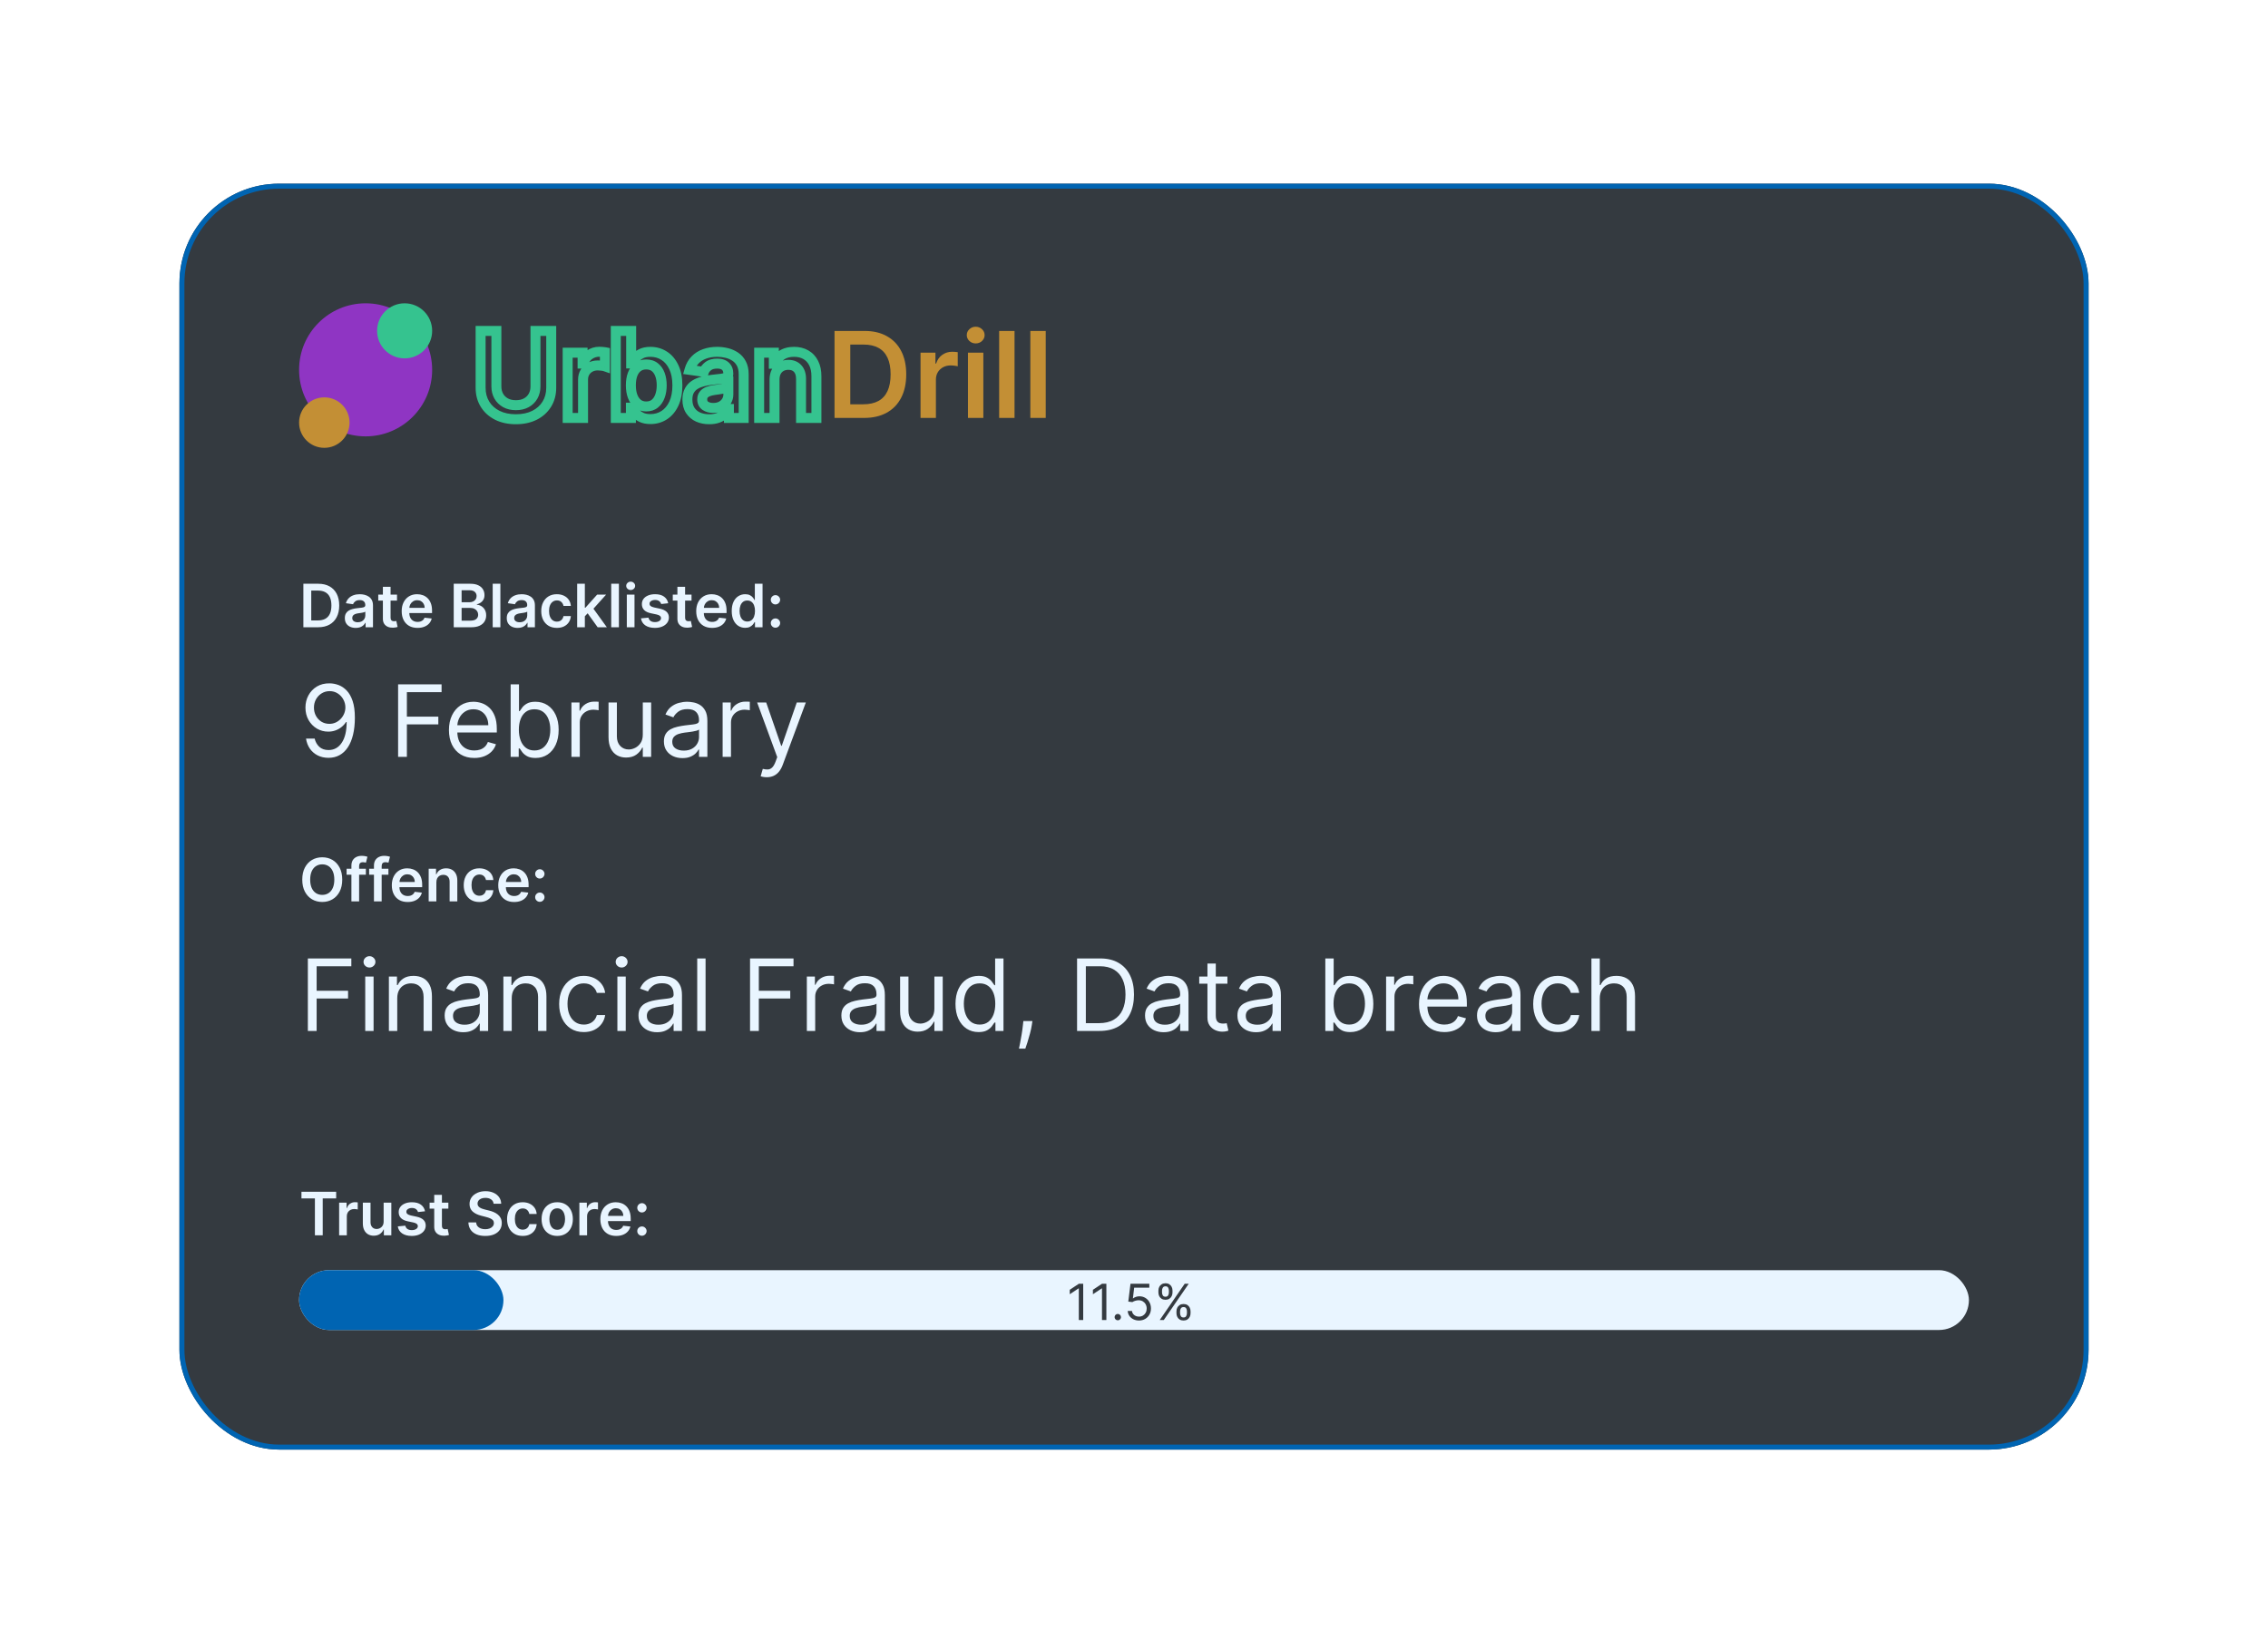 <svg width="455" height="327" viewBox="0 0 455 327" fill="none" xmlns="http://www.w3.org/2000/svg">
<g filter="url(#filter0_d_2022_272)">
<rect x="36" y="36.856" width="383" height="254" rx="20" fill="#343A40"/>
<rect x="36.5" y="37.356" width="382" height="253" rx="19.5" stroke="#0064B2"/>
<circle cx="73.349" cy="74.205" r="13.349" fill="#8F35C3"/>
<circle cx="81.175" cy="66.38" r="5.524" fill="#35C38F"/>
<circle cx="65.064" cy="84.793" r="5.063" fill="#C38F35"/>
<mask id="path-6-outside-1_2022_272" maskUnits="userSpaceOnUse" x="94.698" y="64.856" width="71" height="21" fill="black">
<rect fill="white" x="94.698" y="64.856" width="71" height="21"/>
<path d="M107.423 66.402H110.585V77.805C110.585 79.055 110.289 80.154 109.698 81.103C109.113 82.052 108.289 82.794 107.227 83.328C106.164 83.856 104.923 84.12 103.502 84.12C102.076 84.12 100.832 83.856 99.769 83.328C98.707 82.794 97.883 82.052 97.298 81.103C96.712 80.154 96.42 79.055 96.42 77.805V66.402H99.582V77.541C99.582 78.268 99.741 78.916 100.059 79.484C100.383 80.052 100.837 80.498 101.423 80.822C102.008 81.14 102.701 81.299 103.502 81.299C104.303 81.299 104.997 81.14 105.582 80.822C106.173 80.498 106.627 80.052 106.945 79.484C107.264 78.916 107.423 78.268 107.423 77.541V66.402ZM113.885 83.856V70.765H116.877V72.947H117.013C117.252 72.191 117.661 71.609 118.24 71.2C118.825 70.785 119.493 70.578 120.243 70.578C120.413 70.578 120.604 70.586 120.814 70.603C121.03 70.615 121.209 70.635 121.351 70.663V73.501C121.22 73.456 121.013 73.416 120.729 73.382C120.45 73.342 120.18 73.322 119.919 73.322C119.357 73.322 118.851 73.444 118.402 73.689C117.959 73.927 117.609 74.26 117.354 74.686C117.098 75.112 116.97 75.603 116.97 76.16V83.856H113.885ZM123.537 83.856V66.402H126.622V72.93H126.75C126.909 72.612 127.134 72.274 127.423 71.916C127.713 71.552 128.105 71.243 128.6 70.987C129.094 70.725 129.725 70.595 130.492 70.595C131.503 70.595 132.415 70.853 133.227 71.37C134.046 71.882 134.693 72.64 135.171 73.646C135.653 74.646 135.895 75.873 135.895 77.328C135.895 78.765 135.659 79.987 135.188 80.993C134.716 81.998 134.074 82.765 133.261 83.294C132.449 83.822 131.528 84.086 130.5 84.086C129.75 84.086 129.128 83.961 128.634 83.711C128.139 83.461 127.742 83.16 127.44 82.808C127.145 82.45 126.915 82.112 126.75 81.794H126.571V83.856H123.537ZM126.563 77.311C126.563 78.157 126.682 78.899 126.921 79.535C127.165 80.171 127.514 80.669 127.969 81.027C128.429 81.379 128.986 81.555 129.639 81.555C130.321 81.555 130.892 81.373 131.352 81.01C131.813 80.64 132.159 80.138 132.392 79.501C132.631 78.859 132.75 78.129 132.75 77.311C132.75 76.498 132.634 75.777 132.401 75.146C132.168 74.515 131.821 74.021 131.361 73.663C130.901 73.305 130.327 73.126 129.639 73.126C128.98 73.126 128.421 73.299 127.96 73.646C127.5 73.993 127.151 74.478 126.912 75.103C126.679 75.728 126.563 76.464 126.563 77.311ZM142.285 84.12C141.455 84.12 140.708 83.973 140.043 83.677C139.384 83.376 138.862 82.933 138.475 82.348C138.095 81.763 137.904 81.041 137.904 80.183C137.904 79.444 138.041 78.834 138.313 78.35C138.586 77.868 138.958 77.481 139.43 77.191C139.901 76.902 140.433 76.683 141.024 76.535C141.62 76.382 142.237 76.271 142.873 76.203C143.64 76.123 144.262 76.052 144.739 75.99C145.217 75.921 145.563 75.819 145.779 75.683C146.001 75.541 146.112 75.322 146.112 75.027V74.975C146.112 74.334 145.921 73.836 145.541 73.484C145.16 73.132 144.612 72.956 143.896 72.956C143.14 72.956 142.541 73.12 142.097 73.45C141.66 73.779 141.364 74.169 141.211 74.618L138.33 74.209C138.558 73.413 138.933 72.748 139.455 72.214C139.978 71.674 140.617 71.271 141.373 71.004C142.129 70.731 142.964 70.595 143.879 70.595C144.509 70.595 145.137 70.669 145.762 70.816C146.387 70.964 146.958 71.209 147.475 71.549C147.992 71.885 148.407 72.342 148.72 72.921C149.038 73.501 149.197 74.225 149.197 75.095V83.856H146.231V82.058H146.129C145.941 82.421 145.677 82.763 145.336 83.081C145.001 83.393 144.578 83.646 144.066 83.839C143.56 84.027 142.967 84.12 142.285 84.12ZM143.086 81.853C143.705 81.853 144.242 81.731 144.697 81.487C145.151 81.237 145.501 80.907 145.745 80.498C145.995 80.089 146.12 79.643 146.12 79.16V77.618C146.024 77.697 145.859 77.771 145.626 77.839C145.399 77.907 145.143 77.967 144.859 78.018C144.575 78.069 144.293 78.115 144.015 78.154C143.737 78.194 143.495 78.228 143.291 78.257C142.83 78.319 142.418 78.421 142.055 78.564C141.691 78.706 141.404 78.904 141.194 79.16C140.984 79.41 140.879 79.734 140.879 80.132C140.879 80.7 141.086 81.129 141.501 81.419C141.916 81.709 142.444 81.853 143.086 81.853ZM155.384 76.186V83.856H152.299V70.765H155.248V72.99H155.401C155.703 72.257 156.183 71.674 156.842 71.243C157.506 70.811 158.328 70.595 159.305 70.595C160.208 70.595 160.995 70.788 161.666 71.174C162.342 71.561 162.864 72.12 163.234 72.853C163.609 73.586 163.793 74.475 163.788 75.521V83.856H160.703V75.998C160.703 75.123 160.475 74.439 160.021 73.944C159.572 73.45 158.95 73.203 158.154 73.203C157.614 73.203 157.134 73.322 156.714 73.561C156.299 73.794 155.972 74.132 155.734 74.575C155.501 75.018 155.384 75.555 155.384 76.186Z"/>
</mask>
<path d="M107.423 66.402V65.402H106.423V66.402H107.423ZM110.585 66.402H111.585V65.402H110.585V66.402ZM109.698 81.103L108.849 80.575L108.847 80.578L109.698 81.103ZM107.227 83.328L107.672 84.223L107.676 84.221L107.227 83.328ZM99.769 83.328L99.32 84.221L99.324 84.223L99.769 83.328ZM97.298 81.103L98.149 80.578L97.298 81.103ZM96.42 66.402V65.402H95.42V66.402H96.42ZM99.582 66.402H100.582V65.402H99.582V66.402ZM100.059 79.484L99.186 79.973L99.19 79.979L100.059 79.484ZM101.423 80.822L100.938 81.697L100.945 81.701L101.423 80.822ZM105.582 80.822L106.059 81.701L106.062 81.699L105.582 80.822ZM106.945 79.484L107.818 79.973L106.945 79.484ZM107.423 67.402H110.585V65.402H107.423V67.402ZM109.585 66.402V77.805H111.585V66.402H109.585ZM109.585 77.805C109.585 78.891 109.33 79.803 108.849 80.575L110.547 81.632C111.248 80.506 111.585 79.219 111.585 77.805H109.585ZM108.847 80.578C108.366 81.359 107.686 81.978 106.778 82.434L107.676 84.221C108.892 83.61 109.86 82.746 110.549 81.628L108.847 80.578ZM106.781 82.432C105.882 82.88 104.798 83.12 103.502 83.12V85.12C105.047 85.12 106.446 84.833 107.672 84.223L106.781 82.432ZM103.502 83.12C102.2 83.12 101.114 82.879 100.215 82.432L99.324 84.223C100.55 84.833 101.952 85.12 103.502 85.12V83.12ZM100.218 82.434C99.31 81.978 98.63 81.359 98.149 80.578L96.447 81.628C97.136 82.746 98.104 83.61 99.32 84.221L100.218 82.434ZM98.149 80.578C97.672 79.806 97.42 78.893 97.42 77.805H95.42C95.42 79.217 95.752 80.503 96.447 81.628L98.149 80.578ZM97.42 77.805V66.402H95.42V77.805H97.42ZM96.42 67.402H99.582V65.402H96.42V67.402ZM98.582 66.402V77.541H100.582V66.402H98.582ZM98.582 77.541C98.582 78.419 98.775 79.238 99.186 79.973L100.932 78.995C100.706 78.593 100.582 78.117 100.582 77.541H98.582ZM99.19 79.979C99.607 80.711 100.196 81.286 100.938 81.697L101.907 79.947C101.478 79.71 101.159 79.394 100.928 78.989L99.19 79.979ZM100.945 81.701C101.704 82.113 102.568 82.299 103.502 82.299V80.299C102.834 80.299 102.312 80.167 101.9 79.944L100.945 81.701ZM103.502 82.299C104.437 82.299 105.301 82.113 106.059 81.701L105.104 79.944C104.692 80.167 104.17 80.299 103.502 80.299V82.299ZM106.062 81.699C106.812 81.288 107.405 80.71 107.818 79.973L106.073 78.995C105.85 79.394 105.534 79.708 105.101 79.945L106.062 81.699ZM107.818 79.973C108.229 79.238 108.423 78.419 108.423 77.541H106.423C106.423 78.117 106.298 78.593 106.073 78.995L107.818 79.973ZM108.423 77.541V66.402H106.423V77.541H108.423ZM113.885 83.856H112.885V84.856H113.885V83.856ZM113.885 70.765V69.765H112.885V70.765H113.885ZM116.877 70.765H117.877V69.765H116.877V70.765ZM116.877 72.947H115.877V73.947H116.877V72.947ZM117.013 72.947V73.947H117.746L117.966 73.248L117.013 72.947ZM118.24 71.2L118.817 72.017L118.818 72.016L118.24 71.2ZM120.814 70.603L120.733 71.6L120.747 71.601L120.761 71.602L120.814 70.603ZM121.351 70.663H122.351V69.843L121.547 69.682L121.351 70.663ZM121.351 73.501L121.022 74.446L122.351 74.908V73.501H121.351ZM120.729 73.382L120.587 74.372L120.598 74.373L120.61 74.375L120.729 73.382ZM118.402 73.689L118.876 74.569L118.88 74.567L118.402 73.689ZM116.97 83.856V84.856H117.97V83.856H116.97ZM114.885 83.856V70.765H112.885V83.856H114.885ZM113.885 71.765H116.877V69.765H113.885V71.765ZM115.877 70.765V72.947H117.877V70.765H115.877ZM116.877 73.947H117.013V71.947H116.877V73.947ZM117.966 73.248C118.147 72.675 118.437 72.285 118.817 72.017L117.663 70.383C116.884 70.933 116.356 71.707 116.059 72.646L117.966 73.248ZM118.818 72.016C119.227 71.727 119.69 71.578 120.243 71.578V69.578C119.296 69.578 118.424 69.844 117.662 70.384L118.818 72.016ZM120.243 71.578C120.381 71.578 120.544 71.585 120.733 71.6L120.895 69.607C120.664 69.588 120.446 69.578 120.243 69.578V71.578ZM120.761 71.602C120.95 71.612 121.077 71.628 121.155 71.644L121.547 69.682C121.341 69.641 121.11 69.618 120.867 69.605L120.761 71.602ZM120.351 70.663V73.501H122.351V70.663H120.351ZM121.679 72.557C121.442 72.474 121.145 72.424 120.848 72.389L120.61 74.375C120.736 74.39 120.835 74.405 120.909 74.419C120.946 74.426 120.974 74.433 120.994 74.438C121.015 74.443 121.023 74.446 121.022 74.446L121.679 72.557ZM120.87 72.392C120.548 72.346 120.231 72.322 119.919 72.322V74.322C120.13 74.322 120.352 74.338 120.587 74.372L120.87 72.392ZM119.919 72.322C119.207 72.322 118.534 72.478 117.924 72.81L118.88 74.567C119.168 74.41 119.506 74.322 119.919 74.322V72.322ZM117.928 72.808C117.329 73.131 116.846 73.589 116.496 74.171L118.211 75.2C118.373 74.93 118.589 74.724 118.876 74.569L117.928 72.808ZM116.496 74.171C116.136 74.771 115.97 75.445 115.97 76.16H117.97C117.97 75.762 118.06 75.453 118.211 75.2L116.496 74.171ZM115.97 76.16V83.856H117.97V76.16H115.97ZM116.97 82.856H113.885V84.856H116.97V82.856ZM123.537 83.856H122.537V84.856H123.537V83.856ZM123.537 66.402V65.402H122.537V66.402H123.537ZM126.622 66.402H127.622V65.402H126.622V66.402ZM126.622 72.93H125.622V73.93H126.622V72.93ZM126.75 72.93V73.93H127.368L127.645 73.377L126.75 72.93ZM127.423 71.916L128.201 72.545L128.205 72.539L127.423 71.916ZM128.6 70.987L129.059 71.875L129.067 71.871L128.6 70.987ZM133.227 71.37L132.69 72.214L132.697 72.218L133.227 71.37ZM135.171 73.646L134.267 74.075L134.27 74.081L135.171 73.646ZM135.188 80.993L134.282 80.568L135.188 80.993ZM133.261 83.294L133.807 84.132L133.261 83.294ZM128.634 83.711L128.182 84.604L128.634 83.711ZM127.44 82.808L126.669 83.445L126.675 83.451L126.68 83.458L127.44 82.808ZM126.75 81.794L127.638 81.334L127.358 80.794H126.75V81.794ZM126.571 81.794V80.794H125.571V81.794H126.571ZM126.571 83.856V84.856H127.571V83.856H126.571ZM126.921 79.535L125.984 79.886L125.987 79.894L126.921 79.535ZM127.969 81.027L127.35 81.812L127.361 81.821L127.969 81.027ZM131.352 81.01L131.972 81.794L131.978 81.79L131.352 81.01ZM132.392 79.501L131.455 79.153L131.453 79.157L132.392 79.501ZM132.401 75.146L133.339 74.799L132.401 75.146ZM131.361 73.663L131.975 72.874L131.361 73.663ZM127.96 73.646L127.359 72.847L127.96 73.646ZM126.912 75.103L125.978 74.747L125.975 74.754L126.912 75.103ZM124.537 83.856V66.402H122.537V83.856H124.537ZM123.537 67.402H126.622V65.402H123.537V67.402ZM125.622 66.402V72.93H127.622V66.402H125.622ZM126.622 73.93H126.75V71.93H126.622V73.93ZM127.645 73.377C127.763 73.139 127.944 72.862 128.201 72.545L126.646 71.287C126.323 71.685 126.055 72.084 125.856 72.483L127.645 73.377ZM128.205 72.539C128.392 72.305 128.665 72.079 129.059 71.875L128.14 70.099C127.545 70.406 127.034 70.799 126.641 71.293L128.205 72.539ZM129.067 71.871C129.374 71.709 129.83 71.595 130.492 71.595V69.595C129.619 69.595 128.814 69.742 128.132 70.103L129.067 71.871ZM130.492 71.595C131.323 71.595 132.047 71.804 132.69 72.214L133.764 70.527C132.783 69.902 131.683 69.595 130.492 69.595V71.595ZM132.697 72.218C133.33 72.614 133.859 73.214 134.267 74.075L136.074 73.217C135.528 72.066 134.761 71.15 133.757 70.522L132.697 72.218ZM134.27 74.081C134.67 74.91 134.895 75.979 134.895 77.328H136.895C136.895 75.767 136.637 74.382 136.071 73.211L134.27 74.081ZM134.895 77.328C134.895 78.66 134.676 79.728 134.282 80.568L136.093 81.417C136.642 80.246 136.895 78.871 136.895 77.328H134.895ZM134.282 80.568C133.878 81.43 133.351 82.043 132.716 82.455L133.807 84.132C134.797 83.488 135.554 82.566 136.093 81.417L134.282 80.568ZM132.716 82.455C132.076 82.872 131.347 83.086 130.5 83.086V85.086C131.71 85.086 132.822 84.772 133.807 84.132L132.716 82.455ZM130.5 83.086C129.854 83.086 129.399 82.978 129.085 82.819L128.182 84.604C128.857 84.945 129.646 85.086 130.5 85.086V83.086ZM129.085 82.819C128.686 82.617 128.401 82.392 128.201 82.158L126.68 83.458C127.082 83.928 127.593 84.305 128.182 84.604L129.085 82.819ZM128.212 82.171C127.949 81.853 127.762 81.574 127.638 81.334L125.862 82.254C126.067 82.65 126.341 83.047 126.669 83.445L128.212 82.171ZM126.75 80.794H126.571V82.794H126.75V80.794ZM125.571 81.794V83.856H127.571V81.794H125.571ZM126.571 82.856H123.537V84.856H126.571V82.856ZM125.563 77.311C125.563 78.249 125.695 79.114 125.984 79.886L127.857 79.184C127.669 78.684 127.563 78.066 127.563 77.311H125.563ZM125.987 79.894C126.284 80.668 126.731 81.324 127.35 81.812L128.588 80.241C128.298 80.013 128.045 79.675 127.854 79.177L125.987 79.894ZM127.361 81.821C128.018 82.323 128.796 82.555 129.639 82.555V80.555C129.176 80.555 128.84 80.434 128.577 80.233L127.361 81.821ZM129.639 82.555C130.508 82.555 131.308 82.319 131.972 81.794L130.732 80.225C130.477 80.427 130.134 80.555 129.639 80.555V82.555ZM131.978 81.79C132.601 81.29 133.045 80.627 133.331 79.845L131.453 79.157C131.273 79.648 131.024 79.991 130.726 80.23L131.978 81.79ZM133.329 79.85C133.617 79.077 133.75 78.225 133.75 77.311H131.75C131.75 78.032 131.645 78.641 131.455 79.153L133.329 79.85ZM133.75 77.311C133.75 76.404 133.62 75.561 133.339 74.799L131.463 75.493C131.647 75.992 131.75 76.593 131.75 77.311H133.75ZM133.339 74.799C133.051 74.021 132.604 73.363 131.975 72.874L130.747 74.452C131.039 74.679 131.284 75.009 131.463 75.493L133.339 74.799ZM131.975 72.874C131.309 72.356 130.508 72.126 129.639 72.126V74.126C130.146 74.126 130.492 74.254 130.747 74.452L131.975 72.874ZM129.639 72.126C128.796 72.126 128.017 72.352 127.359 72.847L128.562 74.445C128.824 74.247 129.165 74.126 129.639 74.126V72.126ZM127.359 72.847C126.725 73.324 126.273 73.975 125.978 74.747L127.846 75.46C128.029 74.982 128.275 74.661 128.562 74.445L127.359 72.847ZM125.975 74.754C125.691 75.516 125.563 76.376 125.563 77.311H127.563C127.563 76.553 127.667 75.94 127.849 75.453L125.975 74.754ZM140.043 83.677L139.628 84.587L139.637 84.591L140.043 83.677ZM138.475 82.348L137.637 82.893L137.641 82.899L138.475 82.348ZM138.313 78.35L137.443 77.859L138.313 78.35ZM139.43 77.191L138.906 76.339H138.906L139.43 77.191ZM141.024 76.535L141.266 77.505L141.273 77.504L141.024 76.535ZM142.873 76.203L142.77 75.208L142.766 75.209L142.873 76.203ZM144.739 75.99L144.869 76.981L144.881 76.98L144.739 75.99ZM145.779 75.683L146.313 76.528L146.319 76.525L145.779 75.683ZM145.541 73.484L146.22 72.75V72.75L145.541 73.484ZM142.097 73.45L141.501 72.647L141.496 72.651L142.097 73.45ZM141.211 74.618L141.07 75.608L141.89 75.724L142.157 74.941L141.211 74.618ZM138.33 74.209L137.369 73.934L137.054 75.037L138.19 75.198L138.33 74.209ZM139.455 72.214L140.17 72.914L140.174 72.91L139.455 72.214ZM141.373 71.004L141.706 71.947L141.712 71.945L141.373 71.004ZM147.475 71.549L146.925 72.384L146.931 72.388L147.475 71.549ZM148.72 72.921L147.839 73.396L147.843 73.403L148.72 72.921ZM149.197 83.856V84.856H150.197V83.856H149.197ZM146.231 83.856H145.231V84.856H146.231V83.856ZM146.231 82.058H147.231V81.058H146.231V82.058ZM146.129 82.058V81.058H145.519L145.24 81.6L146.129 82.058ZM145.336 83.081L146.018 83.812L146.018 83.812L145.336 83.081ZM144.066 83.839L144.414 84.777L144.42 84.775L144.066 83.839ZM144.697 81.487L145.17 82.368L145.179 82.363L144.697 81.487ZM145.745 80.498L144.892 79.977L144.887 79.986L145.745 80.498ZM146.12 77.618H147.12V75.499L145.484 76.846L146.12 77.618ZM145.626 77.839L145.345 76.879L145.338 76.881L145.626 77.839ZM144.859 78.018L145.036 79.002L144.859 78.018ZM143.291 78.257L143.425 79.248L143.428 79.247L143.291 78.257ZM142.055 78.564L141.691 77.632L142.055 78.564ZM141.194 79.16L141.959 79.804L141.966 79.795L141.194 79.16ZM141.501 81.419L140.928 82.239L141.501 81.419ZM142.285 83.12C141.576 83.12 140.97 82.995 140.45 82.763L139.637 84.591C140.447 84.951 141.335 85.12 142.285 85.12V83.12ZM140.459 82.768C139.964 82.542 139.589 82.22 139.31 81.797L137.641 82.899C138.134 83.646 138.804 84.21 139.628 84.587L140.459 82.768ZM139.313 81.802C139.06 81.413 138.904 80.892 138.904 80.183H136.904C136.904 81.19 137.129 82.112 137.637 82.893L139.313 81.802ZM138.904 80.183C138.904 79.561 139.02 79.133 139.184 78.842L137.443 77.859C137.062 78.534 136.904 79.327 136.904 80.183H138.904ZM139.184 78.842C139.374 78.507 139.626 78.244 139.953 78.043L138.906 76.339C138.29 76.718 137.798 77.229 137.443 77.859L139.184 78.842ZM139.953 78.043C140.33 77.812 140.764 77.631 141.266 77.505L140.781 75.565C140.101 75.735 139.473 75.991 138.906 76.339L139.953 78.043ZM141.273 77.504C141.821 77.363 142.389 77.26 142.979 77.197L142.766 75.209C142.084 75.282 141.42 75.401 140.774 75.567L141.273 77.504ZM142.976 77.198C143.747 77.118 144.379 77.045 144.869 76.981L144.61 74.998C144.145 75.059 143.533 75.129 142.77 75.208L142.976 77.198ZM144.881 76.98C145.396 76.906 145.914 76.781 146.313 76.528L145.245 74.837C145.245 74.837 145.242 74.839 145.235 74.843C145.227 74.847 145.217 74.852 145.202 74.858C145.173 74.871 145.131 74.886 145.074 74.903C144.96 74.937 144.804 74.97 144.598 75L144.881 76.98ZM146.319 76.525C146.867 76.174 147.112 75.614 147.112 75.027H145.112C145.112 75.049 145.108 75.017 145.136 74.96C145.15 74.933 145.168 74.907 145.189 74.884C145.21 74.862 145.228 74.848 145.24 74.841L146.319 76.525ZM147.112 75.027V74.975H145.112V75.027H147.112ZM147.112 74.975C147.112 74.126 146.852 73.335 146.22 72.75L144.861 74.218C144.991 74.338 145.112 74.541 145.112 74.975H147.112ZM146.22 72.75C145.594 72.171 144.767 71.956 143.896 71.956V73.956C144.456 73.956 144.726 74.093 144.861 74.218L146.22 72.75ZM143.896 71.956C143.003 71.956 142.17 72.15 141.501 72.647L142.694 74.252C142.911 74.091 143.277 73.956 143.896 73.956V71.956ZM141.496 72.651C140.924 73.082 140.492 73.628 140.265 74.294L142.157 74.941C142.236 74.71 142.396 74.477 142.699 74.249L141.496 72.651ZM141.352 73.627L138.471 73.218L138.19 75.198L141.07 75.608L141.352 73.627ZM139.292 74.483C139.478 73.83 139.776 73.317 140.17 72.914L138.741 71.515C138.09 72.18 137.637 72.996 137.369 73.934L139.292 74.483ZM140.174 72.91C140.582 72.489 141.086 72.166 141.706 71.947L141.04 70.061C140.148 70.376 139.374 70.86 138.737 71.519L140.174 72.91ZM141.712 71.945C142.345 71.716 143.064 71.595 143.879 71.595V69.595C142.864 69.595 141.912 69.746 141.033 70.063L141.712 71.945ZM143.879 71.595C144.43 71.595 144.981 71.659 145.532 71.79L145.992 69.843C145.293 69.678 144.588 69.595 143.879 69.595V71.595ZM145.532 71.79C146.047 71.911 146.509 72.11 146.925 72.384L148.026 70.715C147.407 70.307 146.727 70.017 145.992 69.843L145.532 71.79ZM146.931 72.388C147.298 72.626 147.601 72.954 147.839 73.396L149.6 72.447C149.213 71.73 148.687 71.143 148.019 70.71L146.931 72.388ZM147.843 73.403C148.059 73.796 148.197 74.343 148.197 75.095H150.197C150.197 74.109 150.017 73.207 149.596 72.44L147.843 73.403ZM148.197 75.095V83.856H150.197V75.095H148.197ZM149.197 82.856H146.231V84.856H149.197V82.856ZM147.231 83.856V82.058H145.231V83.856H147.231ZM146.231 81.058H146.129V83.058H146.231V81.058ZM145.24 81.6C145.112 81.848 144.922 82.099 144.654 82.35L146.018 83.812C146.432 83.426 146.77 82.995 147.017 82.516L145.24 81.6ZM144.654 82.349C144.431 82.558 144.125 82.748 143.713 82.904L144.42 84.775C145.03 84.544 145.571 84.229 146.018 83.812L144.654 82.349ZM143.718 82.901C143.349 83.038 142.878 83.12 142.285 83.12V85.12C143.055 85.12 143.772 85.015 144.414 84.777L143.718 82.901ZM143.086 82.853C143.838 82.853 144.544 82.704 145.17 82.368L144.223 80.606C143.941 80.758 143.573 80.853 143.086 80.853V82.853ZM145.179 82.363C145.775 82.035 146.26 81.586 146.604 81.011L144.887 79.986C144.741 80.229 144.528 80.438 144.215 80.611L145.179 82.363ZM146.598 81.02C146.945 80.452 147.12 79.826 147.12 79.16H145.12C145.12 79.461 145.045 79.726 144.892 79.977L146.598 81.02ZM147.12 79.16V77.618H145.12V79.16H147.12ZM145.484 76.846C145.508 76.826 145.525 76.816 145.529 76.814C145.533 76.811 145.529 76.814 145.515 76.82C145.486 76.833 145.431 76.854 145.345 76.879L145.907 78.799C146.17 78.722 146.497 78.603 146.756 78.389L145.484 76.846ZM145.338 76.881C145.154 76.937 144.936 76.988 144.682 77.034L145.036 79.002C145.35 78.946 145.643 78.878 145.913 78.797L145.338 76.881ZM144.682 77.034C144.409 77.083 144.14 77.126 143.874 77.165L144.156 79.144C144.447 79.103 144.74 79.055 145.036 79.002L144.682 77.034ZM143.874 77.165C143.596 77.204 143.356 77.238 143.153 77.266L143.428 79.247C143.634 79.219 143.877 79.184 144.156 79.144L143.874 77.165ZM143.156 77.266C142.632 77.337 142.141 77.456 141.691 77.632L142.419 79.495C142.696 79.387 143.029 79.302 143.425 79.248L143.156 77.266ZM141.691 77.632C141.197 77.825 140.758 78.115 140.422 78.525L141.966 79.795C142.05 79.694 142.186 79.586 142.419 79.495L141.691 77.632ZM140.429 78.517C140.036 78.984 139.879 79.552 139.879 80.132H141.879C141.879 79.916 141.932 79.837 141.959 79.804L140.429 78.517ZM139.879 80.132C139.879 80.98 140.209 81.736 140.928 82.239L142.074 80.599C141.963 80.522 141.879 80.42 141.879 80.132H139.879ZM140.928 82.239C141.551 82.674 142.294 82.853 143.086 82.853V80.853C142.594 80.853 142.28 80.743 142.074 80.599L140.928 82.239ZM155.384 83.856V84.856H156.384V83.856H155.384ZM152.299 83.856H151.299V84.856H152.299V83.856ZM152.299 70.765V69.765H151.299V70.765H152.299ZM155.248 70.765H156.248V69.765H155.248V70.765ZM155.248 72.99H154.248V73.99H155.248V72.99ZM155.401 72.99V73.99H156.072L156.326 73.37L155.401 72.99ZM156.842 71.243L156.297 70.404L156.294 70.406L156.842 71.243ZM161.666 71.174L161.166 72.041L161.169 72.043L161.666 71.174ZM163.234 72.853L162.341 73.303L162.344 73.309L163.234 72.853ZM163.788 75.521L162.788 75.516V75.521H163.788ZM163.788 83.856V84.856H164.788V83.856H163.788ZM160.703 83.856H159.703V84.856H160.703V83.856ZM160.021 73.944L159.28 74.617L159.285 74.621L160.021 73.944ZM156.714 73.561L157.204 74.433L157.207 74.43L156.714 73.561ZM155.734 74.575L154.853 74.101L154.849 74.11L155.734 74.575ZM154.384 76.186V83.856H156.384V76.186H154.384ZM155.384 82.856H152.299V84.856H155.384V82.856ZM153.299 83.856V70.765H151.299V83.856H153.299ZM152.299 71.765H155.248V69.765H152.299V71.765ZM154.248 70.765V72.99H156.248V70.765H154.248ZM155.248 73.99H155.401V71.99H155.248V73.99ZM156.326 73.37C156.551 72.822 156.9 72.4 157.39 72.079L156.294 70.406C155.465 70.949 154.854 71.691 154.476 72.61L156.326 73.37ZM157.386 72.081C157.855 71.777 158.476 71.595 159.305 71.595V69.595C158.179 69.595 157.158 69.845 156.297 70.404L157.386 72.081ZM159.305 71.595C160.063 71.595 160.671 71.756 161.166 72.041L162.165 70.308C161.319 69.82 160.354 69.595 159.305 69.595V71.595ZM161.169 72.043C161.666 72.326 162.055 72.736 162.341 73.303L164.127 72.403C163.674 71.505 163.018 70.795 162.162 70.306L161.169 72.043ZM162.344 73.309C162.628 73.866 162.793 74.588 162.788 75.516L164.788 75.526C164.794 74.363 164.589 73.307 164.124 72.398L162.344 73.309ZM162.788 75.521V83.856H164.788V75.521H162.788ZM163.788 82.856H160.703V84.856H163.788V82.856ZM161.703 83.856V75.998H159.703V83.856H161.703ZM161.703 75.998C161.703 74.951 161.427 73.997 160.757 73.267L159.285 74.621C159.523 74.88 159.703 75.296 159.703 75.998H161.703ZM160.761 73.272C160.086 72.529 159.173 72.203 158.154 72.203V74.203C158.726 74.203 159.057 74.371 159.28 74.617L160.761 73.272ZM158.154 72.203C157.462 72.203 156.808 72.357 156.22 72.691L157.207 74.43C157.46 74.287 157.767 74.203 158.154 74.203V72.203ZM156.224 72.689C155.634 73.02 155.176 73.501 154.853 74.101L156.614 75.049C156.768 74.763 156.964 74.567 157.204 74.433L156.224 72.689ZM154.849 74.11C154.523 74.729 154.384 75.434 154.384 76.186H156.384C156.384 75.676 156.478 75.307 156.619 75.04L154.849 74.11Z" fill="#35C38F" mask="url(#path-6-outside-1_2022_272)"/>
<path d="M173.335 83.856H167.42V66.402H173.454C175.187 66.402 176.676 66.751 177.92 67.45C179.17 68.143 180.13 69.14 180.801 70.441C181.471 71.743 181.806 73.299 181.806 75.112C181.806 76.93 181.468 78.493 180.792 79.799C180.122 81.106 179.153 82.109 177.886 82.808C176.624 83.507 175.107 83.856 173.335 83.856ZM170.582 81.12H173.181C174.397 81.12 175.411 80.899 176.224 80.456C177.036 80.007 177.647 79.339 178.056 78.453C178.465 77.561 178.67 76.447 178.67 75.112C178.67 73.777 178.465 72.669 178.056 71.788C177.647 70.902 177.042 70.24 176.241 69.802C175.445 69.359 174.457 69.138 173.275 69.138H170.582V81.12ZM184.674 83.856V70.765H187.666V72.947H187.802C188.041 72.191 188.45 71.609 189.029 71.2C189.614 70.785 190.282 70.578 191.032 70.578C191.203 70.578 191.393 70.586 191.603 70.603C191.819 70.615 191.998 70.635 192.14 70.663V73.501C192.009 73.456 191.802 73.416 191.518 73.382C191.239 73.342 190.97 73.322 190.708 73.322C190.146 73.322 189.64 73.444 189.191 73.689C188.748 73.927 188.399 74.26 188.143 74.686C187.887 75.112 187.759 75.603 187.759 76.16V83.856H184.674ZM194.19 83.856V70.765H197.275V83.856H194.19ZM195.741 68.907C195.252 68.907 194.832 68.745 194.479 68.421C194.127 68.092 193.951 67.697 193.951 67.237C193.951 66.771 194.127 66.376 194.479 66.052C194.832 65.723 195.252 65.558 195.741 65.558C196.235 65.558 196.656 65.723 197.002 66.052C197.354 66.376 197.531 66.771 197.531 67.237C197.531 67.697 197.354 68.092 197.002 68.421C196.656 68.745 196.235 68.907 195.741 68.907ZM203.533 66.402V83.856H200.448V66.402H203.533ZM209.791 66.402V83.856H206.705V66.402H209.791Z" fill="#C38F35"/>
<path d="M63.818 125.856H60.861V117.129H63.878C64.744 117.129 65.489 117.304 66.111 117.653C66.736 118 67.216 118.498 67.551 119.149C67.886 119.799 68.054 120.578 68.054 121.484C68.054 122.393 67.885 123.174 67.547 123.828C67.212 124.481 66.727 124.983 66.094 125.332C65.463 125.681 64.704 125.856 63.818 125.856ZM62.442 124.488H63.742C64.349 124.488 64.856 124.378 65.263 124.156C65.669 123.931 65.974 123.598 66.179 123.154C66.383 122.708 66.486 122.152 66.486 121.484C66.486 120.816 66.383 120.262 66.179 119.822C65.974 119.379 65.672 119.048 65.271 118.829C64.874 118.608 64.379 118.497 63.788 118.497H62.442V124.488ZM71.371 125.988C70.957 125.988 70.583 125.914 70.251 125.767C69.921 125.616 69.66 125.395 69.467 125.102C69.276 124.809 69.181 124.449 69.181 124.02C69.181 123.65 69.249 123.345 69.386 123.103C69.522 122.862 69.708 122.669 69.944 122.524C70.18 122.379 70.445 122.27 70.741 122.196C71.039 122.119 71.347 122.064 71.665 122.029C72.049 121.99 72.36 121.954 72.599 121.923C72.837 121.889 73.011 121.838 73.119 121.77C73.229 121.699 73.285 121.589 73.285 121.441V121.416C73.285 121.095 73.19 120.846 72.999 120.67C72.809 120.494 72.535 120.406 72.177 120.406C71.799 120.406 71.499 120.488 71.278 120.653C71.059 120.818 70.911 121.012 70.835 121.237L69.394 121.032C69.508 120.635 69.695 120.302 69.957 120.035C70.218 119.765 70.538 119.564 70.915 119.43C71.293 119.294 71.711 119.226 72.168 119.226C72.484 119.226 72.798 119.262 73.11 119.336C73.423 119.41 73.708 119.532 73.967 119.703C74.225 119.87 74.433 120.099 74.589 120.389C74.748 120.679 74.827 121.041 74.827 121.476V125.856H73.344V124.957H73.293C73.2 125.139 73.067 125.309 72.897 125.468C72.729 125.625 72.518 125.751 72.262 125.848C72.009 125.941 71.712 125.988 71.371 125.988ZM71.772 124.855C72.082 124.855 72.35 124.794 72.577 124.672C72.805 124.547 72.979 124.382 73.102 124.177C73.227 123.973 73.289 123.75 73.289 123.508V122.737C73.241 122.777 73.158 122.814 73.042 122.848C72.928 122.882 72.8 122.912 72.658 122.937C72.516 122.963 72.376 122.985 72.237 123.005C72.097 123.025 71.977 123.042 71.874 123.056C71.644 123.088 71.438 123.139 71.256 123.21C71.075 123.281 70.931 123.38 70.826 123.508C70.721 123.633 70.668 123.795 70.668 123.994C70.668 124.278 70.772 124.493 70.979 124.637C71.187 124.782 71.451 124.855 71.772 124.855ZM79.647 119.311V120.504H75.884V119.311H79.647ZM76.813 117.743H78.356V123.887C78.356 124.095 78.387 124.254 78.45 124.365C78.515 124.473 78.6 124.547 78.705 124.586C78.81 124.626 78.927 124.646 79.055 124.646C79.151 124.646 79.239 124.639 79.319 124.625C79.401 124.61 79.464 124.598 79.506 124.586L79.766 125.792C79.684 125.821 79.566 125.852 79.413 125.886C79.262 125.92 79.077 125.94 78.859 125.946C78.472 125.957 78.124 125.899 77.815 125.771C77.505 125.64 77.259 125.439 77.077 125.166C76.898 124.893 76.81 124.552 76.813 124.143V117.743ZM83.765 125.984C83.108 125.984 82.541 125.848 82.064 125.575C81.59 125.299 81.225 124.91 80.969 124.407C80.713 123.902 80.586 123.306 80.586 122.622C80.586 121.949 80.713 121.358 80.969 120.849C81.228 120.338 81.588 119.94 82.052 119.656C82.515 119.369 83.059 119.226 83.684 119.226C84.087 119.226 84.468 119.291 84.826 119.422C85.186 119.549 85.505 119.748 85.78 120.018C86.059 120.288 86.277 120.632 86.436 121.049C86.596 121.464 86.675 121.958 86.675 122.532V123.005H81.31V121.966H85.196C85.194 121.67 85.13 121.407 85.005 121.177C84.88 120.944 84.705 120.761 84.481 120.628C84.259 120.494 84 120.427 83.705 120.427C83.39 120.427 83.113 120.504 82.874 120.657C82.635 120.808 82.449 121.007 82.316 121.254C82.185 121.498 82.118 121.767 82.115 122.059V122.967C82.115 123.348 82.185 123.674 82.324 123.947C82.463 124.217 82.658 124.424 82.908 124.569C83.158 124.711 83.451 124.782 83.786 124.782C84.01 124.782 84.213 124.751 84.395 124.689C84.577 124.623 84.735 124.528 84.868 124.403C85.002 124.278 85.103 124.123 85.171 123.939L86.611 124.101C86.52 124.481 86.347 124.814 86.091 125.098C85.838 125.379 85.515 125.598 85.12 125.754C84.725 125.907 84.273 125.984 83.765 125.984ZM91.025 125.856V117.129H94.366C94.996 117.129 95.521 117.228 95.938 117.427C96.359 117.623 96.673 117.892 96.88 118.233C97.09 118.574 97.195 118.96 97.195 119.392C97.195 119.747 97.127 120.051 96.991 120.304C96.854 120.554 96.671 120.757 96.441 120.913C96.211 121.069 95.954 121.181 95.67 121.25V121.335C95.979 121.352 96.276 121.447 96.56 121.62C96.847 121.791 97.082 122.032 97.263 122.345C97.445 122.657 97.536 123.035 97.536 123.478C97.536 123.93 97.427 124.336 97.208 124.697C96.989 125.055 96.66 125.338 96.219 125.545C95.779 125.753 95.225 125.856 94.558 125.856H91.025ZM92.606 124.535H94.306C94.88 124.535 95.293 124.426 95.546 124.207C95.802 123.985 95.93 123.701 95.93 123.355C95.93 123.096 95.866 122.863 95.738 122.656C95.61 122.446 95.428 122.281 95.192 122.162C94.957 122.039 94.675 121.978 94.349 121.978H92.606V124.535ZM92.606 120.841H94.17C94.442 120.841 94.688 120.791 94.907 120.691C95.126 120.589 95.298 120.446 95.423 120.261C95.55 120.074 95.614 119.852 95.614 119.596C95.614 119.258 95.495 118.98 95.256 118.761C95.021 118.542 94.67 118.433 94.204 118.433H92.606V120.841ZM100.386 117.129V125.856H98.843V117.129H100.386ZM103.856 125.988C103.441 125.988 103.067 125.914 102.735 125.767C102.406 125.616 102.144 125.395 101.951 125.102C101.761 124.809 101.665 124.449 101.665 124.02C101.665 123.65 101.734 123.345 101.87 123.103C102.006 122.862 102.192 122.669 102.428 122.524C102.664 122.379 102.93 122.27 103.225 122.196C103.523 122.119 103.832 122.064 104.15 122.029C104.533 121.99 104.844 121.954 105.083 121.923C105.322 121.889 105.495 121.838 105.603 121.77C105.714 121.699 105.769 121.589 105.769 121.441V121.416C105.769 121.095 105.674 120.846 105.484 120.67C105.293 120.494 105.019 120.406 104.661 120.406C104.283 120.406 103.984 120.488 103.762 120.653C103.543 120.818 103.396 121.012 103.319 121.237L101.879 121.032C101.992 120.635 102.18 120.302 102.441 120.035C102.702 119.765 103.022 119.564 103.4 119.43C103.778 119.294 104.195 119.226 104.653 119.226C104.968 119.226 105.282 119.262 105.594 119.336C105.907 119.41 106.192 119.532 106.451 119.703C106.71 119.87 106.917 120.099 107.073 120.389C107.232 120.679 107.312 121.041 107.312 121.476V125.856H105.829V124.957H105.778C105.684 125.139 105.552 125.309 105.381 125.468C105.214 125.625 105.002 125.751 104.746 125.848C104.494 125.941 104.197 125.988 103.856 125.988ZM104.256 124.855C104.566 124.855 104.835 124.794 105.062 124.672C105.289 124.547 105.464 124.382 105.586 124.177C105.711 123.973 105.773 123.75 105.773 123.508V122.737C105.725 122.777 105.643 122.814 105.526 122.848C105.413 122.882 105.285 122.912 105.143 122.937C105.001 122.963 104.86 122.985 104.721 123.005C104.582 123.025 104.461 123.042 104.359 123.056C104.129 123.088 103.923 123.139 103.741 123.21C103.559 123.281 103.415 123.38 103.31 123.508C103.205 123.633 103.153 123.795 103.153 123.994C103.153 124.278 103.256 124.493 103.464 124.637C103.671 124.782 103.935 124.855 104.256 124.855ZM111.718 125.984C111.065 125.984 110.504 125.841 110.035 125.554C109.569 125.267 109.21 124.87 108.957 124.365C108.707 123.856 108.582 123.271 108.582 122.609C108.582 121.944 108.71 121.358 108.965 120.849C109.221 120.338 109.582 119.94 110.048 119.656C110.516 119.369 111.07 119.226 111.71 119.226C112.241 119.226 112.711 119.324 113.12 119.52C113.532 119.713 113.86 119.987 114.104 120.342C114.349 120.694 114.488 121.106 114.522 121.578H113.048C112.988 121.262 112.846 121 112.621 120.789C112.4 120.576 112.103 120.47 111.731 120.47C111.415 120.47 111.138 120.555 110.9 120.726C110.661 120.893 110.475 121.135 110.342 121.45C110.211 121.765 110.146 122.143 110.146 122.583C110.146 123.029 110.211 123.413 110.342 123.734C110.472 124.052 110.656 124.298 110.891 124.471C111.13 124.642 111.41 124.727 111.731 124.727C111.958 124.727 112.161 124.684 112.34 124.599C112.522 124.511 112.674 124.385 112.796 124.22C112.918 124.055 113.002 123.855 113.048 123.619H114.522C114.485 124.082 114.349 124.493 114.113 124.851C113.877 125.206 113.556 125.484 113.15 125.686C112.744 125.885 112.266 125.984 111.718 125.984ZM117.195 123.802L117.191 121.94H117.438L119.79 119.311H121.593L118.699 122.532H118.38L117.195 123.802ZM115.789 125.856V117.129H117.331V125.856H115.789ZM119.897 125.856L117.766 122.878L118.806 121.791L121.742 125.856H119.897ZM124.163 117.129V125.856H122.621V117.129H124.163ZM125.75 125.856V119.311H127.292V125.856H125.75ZM126.525 118.382C126.281 118.382 126.071 118.301 125.895 118.139C125.718 117.974 125.63 117.777 125.63 117.547C125.63 117.314 125.718 117.116 125.895 116.954C126.071 116.789 126.281 116.707 126.525 116.707C126.772 116.707 126.983 116.789 127.156 116.954C127.332 117.116 127.42 117.314 127.42 117.547C127.42 117.777 127.332 117.974 127.156 118.139C126.983 118.301 126.772 118.382 126.525 118.382ZM134.052 121.041L132.646 121.194C132.606 121.052 132.536 120.919 132.437 120.794C132.34 120.669 132.21 120.568 132.045 120.491C131.88 120.414 131.678 120.376 131.44 120.376C131.119 120.376 130.849 120.446 130.63 120.585C130.414 120.724 130.308 120.904 130.31 121.126C130.308 121.316 130.377 121.471 130.519 121.591C130.664 121.71 130.903 121.808 131.235 121.885L132.352 122.123C132.971 122.257 133.431 122.468 133.732 122.758C134.036 123.048 134.19 123.427 134.192 123.896C134.19 124.308 134.069 124.672 133.83 124.987C133.594 125.299 133.266 125.544 132.846 125.72C132.425 125.896 131.942 125.984 131.397 125.984C130.596 125.984 129.951 125.816 129.462 125.481C128.974 125.143 128.683 124.673 128.589 124.071L130.093 123.926C130.161 124.221 130.306 124.444 130.528 124.595C130.749 124.745 131.038 124.821 131.393 124.821C131.759 124.821 132.053 124.745 132.275 124.595C132.499 124.444 132.612 124.258 132.612 124.037C132.612 123.849 132.539 123.694 132.394 123.572C132.252 123.45 132.031 123.356 131.729 123.291L130.613 123.056C129.985 122.926 129.521 122.706 129.219 122.396C128.918 122.083 128.769 121.689 128.772 121.211C128.769 120.808 128.879 120.458 129.1 120.163C129.325 119.865 129.636 119.635 130.033 119.473C130.434 119.308 130.896 119.226 131.418 119.226C132.185 119.226 132.789 119.389 133.229 119.716C133.673 120.042 133.947 120.484 134.052 121.041ZM138.733 119.311V120.504H134.97V119.311H138.733ZM135.899 117.743H137.442V123.887C137.442 124.095 137.473 124.254 137.536 124.365C137.601 124.473 137.686 124.547 137.791 124.586C137.896 124.626 138.013 124.646 138.141 124.646C138.237 124.646 138.325 124.639 138.405 124.625C138.487 124.61 138.55 124.598 138.592 124.586L138.852 125.792C138.77 125.821 138.652 125.852 138.499 125.886C138.348 125.92 138.163 125.94 137.945 125.946C137.558 125.957 137.21 125.899 136.901 125.771C136.591 125.64 136.345 125.439 136.163 125.166C135.984 124.893 135.896 124.552 135.899 124.143V117.743ZM142.85 125.984C142.194 125.984 141.627 125.848 141.15 125.575C140.676 125.299 140.311 124.91 140.055 124.407C139.799 123.902 139.672 123.306 139.672 122.622C139.672 121.949 139.799 121.358 140.055 120.849C140.314 120.338 140.674 119.94 141.137 119.656C141.6 119.369 142.145 119.226 142.77 119.226C143.173 119.226 143.554 119.291 143.912 119.422C144.272 119.549 144.591 119.748 144.866 120.018C145.145 120.288 145.363 120.632 145.522 121.049C145.681 121.464 145.761 121.958 145.761 122.532V123.005H140.396V121.966H144.282C144.279 121.67 144.216 121.407 144.091 121.177C143.966 120.944 143.791 120.761 143.566 120.628C143.345 120.494 143.086 120.427 142.791 120.427C142.475 120.427 142.199 120.504 141.96 120.657C141.721 120.808 141.535 121.007 141.402 121.254C141.271 121.498 141.204 121.767 141.201 122.059V122.967C141.201 123.348 141.271 123.674 141.41 123.947C141.549 124.217 141.744 124.424 141.994 124.569C142.244 124.711 142.537 124.782 142.872 124.782C143.096 124.782 143.299 124.751 143.481 124.689C143.663 124.623 143.821 124.528 143.954 124.403C144.088 124.278 144.189 124.123 144.257 123.939L145.697 124.101C145.606 124.481 145.433 124.814 145.177 125.098C144.924 125.379 144.6 125.598 144.206 125.754C143.811 125.907 143.359 125.984 142.85 125.984ZM149.495 125.971C148.981 125.971 148.521 125.839 148.114 125.575C147.708 125.311 147.387 124.927 147.151 124.424C146.915 123.922 146.798 123.311 146.798 122.592C146.798 121.865 146.917 121.251 147.156 120.751C147.397 120.248 147.722 119.869 148.131 119.613C148.54 119.355 148.996 119.226 149.499 119.226C149.883 119.226 150.198 119.291 150.445 119.422C150.692 119.549 150.888 119.704 151.033 119.886C151.178 120.065 151.29 120.234 151.37 120.393H151.434V117.129H152.981V125.856H151.464V124.825H151.37C151.29 124.984 151.175 125.153 151.025 125.332C150.874 125.508 150.675 125.659 150.428 125.784C150.181 125.909 149.87 125.971 149.495 125.971ZM149.925 124.706C150.252 124.706 150.531 124.618 150.761 124.441C150.991 124.262 151.165 124.014 151.285 123.696C151.404 123.378 151.464 123.007 151.464 122.583C151.464 122.16 151.404 121.792 151.285 121.48C151.168 121.167 150.995 120.924 150.765 120.751C150.538 120.578 150.258 120.491 149.925 120.491C149.582 120.491 149.295 120.581 149.065 120.76C148.835 120.939 148.661 121.186 148.545 121.501C148.428 121.816 148.37 122.177 148.37 122.583C148.37 122.993 148.428 123.358 148.545 123.679C148.664 123.997 148.839 124.248 149.069 124.433C149.302 124.615 149.587 124.706 149.925 124.706ZM155.575 125.95C155.316 125.95 155.095 125.859 154.91 125.677C154.725 125.495 154.635 125.274 154.637 125.012C154.635 124.757 154.725 124.538 154.91 124.356C155.095 124.174 155.316 124.083 155.575 124.083C155.825 124.083 156.042 124.174 156.227 124.356C156.414 124.538 156.51 124.757 156.512 125.012C156.51 125.186 156.464 125.343 156.376 125.485C156.291 125.628 156.177 125.741 156.035 125.826C155.896 125.909 155.743 125.95 155.575 125.95ZM155.575 121.279C155.316 121.279 155.095 121.189 154.91 121.007C154.725 120.822 154.635 120.601 154.637 120.342C154.635 120.086 154.725 119.868 154.91 119.686C155.095 119.501 155.316 119.409 155.575 119.409C155.825 119.409 156.042 119.501 156.227 119.686C156.414 119.868 156.51 120.086 156.512 120.342C156.51 120.512 156.464 120.669 156.376 120.811C156.291 120.953 156.177 121.066 156.035 121.152C155.896 121.237 155.743 121.279 155.575 121.279Z" fill="#E9F5FF"/>
<path d="M66.136 137.112C66.733 137.117 67.329 137.23 67.926 137.453C68.523 137.675 69.067 138.045 69.56 138.561C70.052 139.072 70.447 139.77 70.746 140.656C71.044 141.541 71.193 142.652 71.193 143.987C71.193 145.279 71.07 146.428 70.824 147.431C70.582 148.431 70.232 149.273 69.773 149.96C69.318 150.646 68.764 151.167 68.111 151.522C67.462 151.878 66.728 152.055 65.909 152.055C65.095 152.055 64.368 151.894 63.729 151.572C63.094 151.245 62.573 150.793 62.166 150.216C61.764 149.633 61.506 148.958 61.392 148.191H63.125C63.281 148.859 63.591 149.411 64.055 149.846C64.524 150.277 65.142 150.493 65.909 150.493C67.031 150.493 67.917 150.003 68.565 149.022C69.219 148.042 69.546 146.657 69.546 144.868H69.432C69.167 145.265 68.852 145.609 68.487 145.897C68.123 146.186 67.718 146.409 67.273 146.565C66.828 146.721 66.354 146.799 65.852 146.799C65.019 146.799 64.254 146.593 63.558 146.181C62.867 145.765 62.313 145.194 61.896 144.47C61.484 143.741 61.278 142.907 61.278 141.97C61.278 141.08 61.477 140.265 61.875 139.527C62.278 138.783 62.841 138.191 63.565 137.751C64.294 137.311 65.151 137.098 66.136 137.112ZM66.136 138.674C65.54 138.674 65.002 138.824 64.524 139.122C64.051 139.415 63.674 139.813 63.395 140.315C63.12 140.812 62.983 141.364 62.983 141.97C62.983 142.576 63.115 143.128 63.381 143.625C63.651 144.117 64.017 144.51 64.481 144.804C64.95 145.092 65.483 145.237 66.079 145.237C66.529 145.237 66.948 145.149 67.337 144.974C67.725 144.794 68.063 144.55 68.352 144.243C68.646 143.93 68.876 143.577 69.041 143.184C69.207 142.787 69.29 142.372 69.29 141.941C69.29 141.373 69.153 140.841 68.878 140.343C68.608 139.846 68.234 139.444 67.756 139.136C67.282 138.828 66.742 138.674 66.136 138.674ZM79.867 151.856V137.311H88.588V138.873H81.628V143.788H87.935V145.351H81.628V151.856H79.867ZM95.151 152.083C94.1 152.083 93.193 151.851 92.431 151.387C91.673 150.919 91.088 150.265 90.677 149.427C90.269 148.584 90.066 147.604 90.066 146.487C90.066 145.369 90.269 144.385 90.677 143.532C91.088 142.675 91.661 142.008 92.395 141.529C93.134 141.047 93.996 140.805 94.981 140.805C95.549 140.805 96.11 140.9 96.664 141.089C97.218 141.279 97.722 141.586 98.177 142.012C98.631 142.434 98.993 142.993 99.263 143.689C99.533 144.385 99.668 145.242 99.668 146.26V146.97H91.259V145.521H97.963C97.963 144.905 97.84 144.356 97.594 143.873C97.353 143.39 97.007 143.009 96.557 142.73C96.112 142.45 95.587 142.311 94.981 142.311C94.313 142.311 93.735 142.476 93.248 142.808C92.765 143.135 92.393 143.561 92.132 144.086C91.872 144.612 91.742 145.175 91.742 145.777V146.743C91.742 147.566 91.884 148.265 92.168 148.838C92.457 149.406 92.857 149.839 93.368 150.137C93.88 150.431 94.474 150.578 95.151 150.578C95.591 150.578 95.989 150.516 96.344 150.393C96.704 150.265 97.014 150.076 97.275 149.825C97.535 149.569 97.736 149.252 97.878 148.873L99.498 149.328C99.327 149.877 99.041 150.36 98.638 150.777C98.236 151.189 97.739 151.511 97.147 151.743C96.555 151.97 95.89 152.083 95.151 152.083ZM102.445 151.856V137.311H104.121V142.68H104.263C104.386 142.491 104.557 142.249 104.775 141.956C104.997 141.657 105.314 141.392 105.726 141.16C106.143 140.923 106.706 140.805 107.417 140.805C108.335 140.805 109.145 141.035 109.846 141.494C110.546 141.953 111.093 142.604 111.486 143.447C111.879 144.29 112.076 145.284 112.076 146.43C112.076 147.585 111.879 148.587 111.486 149.434C111.093 150.277 110.549 150.931 109.853 151.395C109.157 151.854 108.354 152.083 107.445 152.083C106.744 152.083 106.183 151.967 105.762 151.735C105.34 151.499 105.016 151.231 104.789 150.933C104.561 150.63 104.386 150.379 104.263 150.18H104.064V151.856H102.445ZM104.093 146.402C104.093 147.226 104.213 147.952 104.455 148.582C104.696 149.207 105.049 149.697 105.513 150.052C105.977 150.403 106.545 150.578 107.218 150.578C107.918 150.578 108.503 150.393 108.972 150.024C109.445 149.65 109.801 149.148 110.037 148.518C110.279 147.884 110.4 147.178 110.4 146.402C110.4 145.635 110.281 144.943 110.044 144.328C109.812 143.708 109.46 143.217 108.986 142.858C108.517 142.493 107.928 142.311 107.218 142.311C106.536 142.311 105.963 142.484 105.499 142.829C105.035 143.17 104.685 143.648 104.448 144.264C104.211 144.875 104.093 145.587 104.093 146.402ZM114.64 151.856V140.947H116.259V142.595H116.373C116.571 142.055 116.931 141.617 117.452 141.281C117.973 140.945 118.56 140.777 119.213 140.777C119.337 140.777 119.49 140.779 119.675 140.784C119.86 140.788 119.999 140.796 120.094 140.805V142.51C120.037 142.495 119.907 142.474 119.703 142.446C119.505 142.413 119.294 142.396 119.071 142.396C118.541 142.396 118.068 142.507 117.651 142.73C117.239 142.948 116.912 143.251 116.671 143.639C116.434 144.022 116.316 144.46 116.316 144.953V151.856H114.64ZM128.956 147.396V140.947H130.632V151.856H128.956V150.01H128.842C128.587 150.564 128.189 151.035 127.649 151.423C127.109 151.806 126.428 151.998 125.604 151.998C124.922 151.998 124.316 151.849 123.786 151.551C123.255 151.248 122.839 150.793 122.536 150.187C122.232 149.576 122.081 148.807 122.081 147.879V140.947H123.757V147.765C123.757 148.561 123.98 149.195 124.425 149.669C124.875 150.142 125.447 150.379 126.143 150.379C126.56 150.379 126.984 150.272 127.415 150.059C127.85 149.846 128.215 149.52 128.509 149.079C128.807 148.639 128.956 148.078 128.956 147.396ZM136.912 152.112C136.221 152.112 135.594 151.982 135.03 151.721C134.467 151.456 134.019 151.075 133.688 150.578C133.356 150.076 133.191 149.47 133.191 148.76C133.191 148.135 133.314 147.628 133.56 147.24C133.806 146.847 134.135 146.539 134.547 146.316C134.959 146.094 135.414 145.928 135.911 145.819C136.413 145.706 136.917 145.616 137.424 145.549C138.087 145.464 138.624 145.4 139.036 145.358C139.453 145.31 139.756 145.232 139.945 145.123C140.139 145.014 140.236 144.825 140.236 144.555V144.498C140.236 143.797 140.044 143.253 139.661 142.865C139.282 142.476 138.707 142.282 137.935 142.282C137.135 142.282 136.507 142.458 136.053 142.808C135.598 143.158 135.279 143.532 135.094 143.93L133.503 143.362C133.787 142.699 134.166 142.183 134.64 141.814C135.118 141.44 135.639 141.179 136.202 141.032C136.77 140.881 137.329 140.805 137.878 140.805C138.229 140.805 138.631 140.848 139.086 140.933C139.545 141.013 139.988 141.181 140.414 141.437C140.845 141.693 141.202 142.079 141.486 142.595C141.77 143.111 141.912 143.802 141.912 144.669V151.856H140.236V150.379H140.151C140.037 150.616 139.848 150.869 139.583 151.139C139.318 151.409 138.965 151.638 138.525 151.828C138.084 152.017 137.547 152.112 136.912 152.112ZM137.168 150.606C137.831 150.606 138.39 150.476 138.844 150.216C139.303 149.955 139.649 149.619 139.881 149.207C140.118 148.795 140.236 148.362 140.236 147.907V146.373C140.165 146.458 140.009 146.537 139.767 146.608C139.531 146.674 139.256 146.733 138.944 146.785C138.636 146.833 138.335 146.875 138.042 146.913C137.753 146.946 137.518 146.975 137.338 146.998C136.903 147.055 136.496 147.147 136.117 147.275C135.743 147.398 135.44 147.585 135.208 147.836C134.98 148.083 134.867 148.419 134.867 148.845C134.867 149.427 135.082 149.868 135.513 150.166C135.949 150.459 136.5 150.606 137.168 150.606ZM144.972 151.856V140.947H146.591V142.595H146.705C146.903 142.055 147.263 141.617 147.784 141.281C148.305 140.945 148.892 140.777 149.545 140.777C149.669 140.777 149.822 140.779 150.007 140.784C150.192 140.788 150.331 140.796 150.426 140.805V142.51C150.369 142.495 150.239 142.474 150.036 142.446C149.837 142.413 149.626 142.396 149.403 142.396C148.873 142.396 148.4 142.507 147.983 142.73C147.571 142.948 147.244 143.251 147.003 143.639C146.766 144.022 146.648 144.46 146.648 144.953V151.856H144.972ZM153.825 155.947C153.54 155.947 153.287 155.923 153.065 155.876C152.842 155.833 152.688 155.791 152.603 155.748L153.029 154.271C153.436 154.375 153.796 154.413 154.109 154.385C154.421 154.356 154.698 154.217 154.94 153.966C155.186 153.719 155.411 153.319 155.614 152.765L155.927 151.913L151.893 140.947H153.711L156.722 149.64H156.836L159.847 140.947H161.665L157.035 153.447C156.826 154.011 156.568 154.477 156.261 154.846C155.953 155.22 155.595 155.497 155.188 155.677C154.786 155.857 154.331 155.947 153.825 155.947Z" fill="#E9F5FF"/>
<path d="M68.659 176.493C68.659 177.433 68.483 178.238 68.131 178.909C67.781 179.576 67.304 180.088 66.699 180.443C66.097 180.798 65.413 180.976 64.649 180.976C63.885 180.976 63.2 180.798 62.595 180.443C61.993 180.085 61.516 179.572 61.163 178.904C60.814 178.234 60.639 177.43 60.639 176.493C60.639 175.552 60.814 174.748 61.163 174.081C61.516 173.41 61.993 172.897 62.595 172.542C63.2 172.187 63.885 172.01 64.649 172.01C65.413 172.01 66.097 172.187 66.699 172.542C67.304 172.897 67.781 173.41 68.131 174.081C68.483 174.748 68.659 175.552 68.659 176.493ZM67.07 176.493C67.07 175.831 66.966 175.272 66.758 174.818C66.554 174.36 66.27 174.015 65.906 173.782C65.543 173.547 65.124 173.429 64.649 173.429C64.175 173.429 63.756 173.547 63.392 173.782C63.028 174.015 62.743 174.36 62.535 174.818C62.331 175.272 62.229 175.831 62.229 176.493C62.229 177.154 62.331 177.714 62.535 178.172C62.743 178.626 63.028 178.971 63.392 179.207C63.756 179.44 64.175 179.556 64.649 179.556C65.124 179.556 65.543 179.44 65.906 179.207C66.27 178.971 66.554 178.626 66.758 178.172C66.966 177.714 67.07 177.154 67.07 176.493ZM73.401 174.311V175.504H69.532V174.311H73.401ZM70.499 180.856V173.693C70.499 173.253 70.59 172.886 70.772 172.593C70.956 172.301 71.204 172.082 71.513 171.937C71.823 171.792 72.166 171.72 72.544 171.72C72.811 171.72 73.049 171.741 73.256 171.784C73.463 171.826 73.617 171.865 73.716 171.899L73.409 173.092C73.344 173.072 73.262 173.052 73.162 173.032C73.063 173.01 72.952 172.998 72.83 172.998C72.543 172.998 72.34 173.068 72.221 173.207C72.104 173.343 72.046 173.539 72.046 173.795V180.856H70.499ZM77.924 174.311V175.504H74.055V174.311H77.924ZM75.022 180.856V173.693C75.022 173.253 75.113 172.886 75.295 172.593C75.48 172.301 75.727 172.082 76.037 171.937C76.346 171.792 76.69 171.72 77.068 171.72C77.335 171.72 77.572 171.741 77.779 171.784C77.987 171.826 78.14 171.865 78.24 171.899L77.933 173.092C77.868 173.072 77.785 173.052 77.686 173.032C77.586 173.01 77.475 172.998 77.353 172.998C77.066 172.998 76.863 173.068 76.744 173.207C76.627 173.343 76.569 173.539 76.569 173.795V180.856H75.022ZM81.784 180.984C81.128 180.984 80.561 180.848 80.084 180.575C79.609 180.299 79.244 179.91 78.989 179.407C78.733 178.902 78.605 178.306 78.605 177.622C78.605 176.949 78.733 176.358 78.989 175.849C79.247 175.338 79.608 174.94 80.071 174.656C80.534 174.369 81.078 174.226 81.703 174.226C82.106 174.226 82.487 174.291 82.845 174.422C83.206 174.549 83.524 174.748 83.8 175.018C84.078 175.288 84.297 175.632 84.456 176.049C84.615 176.464 84.695 176.958 84.695 177.532V178.005H79.329V176.966H83.216C83.213 176.67 83.149 176.407 83.024 176.177C82.899 175.944 82.724 175.761 82.5 175.628C82.278 175.494 82.02 175.427 81.724 175.427C81.409 175.427 81.132 175.504 80.894 175.657C80.655 175.808 80.469 176.007 80.335 176.254C80.204 176.498 80.138 176.767 80.135 177.059V177.967C80.135 178.348 80.204 178.674 80.344 178.947C80.483 179.217 80.678 179.424 80.928 179.569C81.178 179.711 81.47 179.782 81.805 179.782C82.03 179.782 82.233 179.751 82.415 179.689C82.597 179.623 82.754 179.528 82.888 179.403C83.021 179.278 83.122 179.123 83.19 178.939L84.631 179.101C84.54 179.481 84.367 179.814 84.111 180.098C83.858 180.379 83.534 180.598 83.139 180.754C82.744 180.907 82.293 180.984 81.784 180.984ZM87.542 177.021V180.856H86V174.311H87.474V175.423H87.551C87.701 175.056 87.941 174.765 88.271 174.549C88.603 174.333 89.014 174.226 89.502 174.226C89.954 174.226 90.348 174.322 90.683 174.515C91.021 174.708 91.282 174.988 91.467 175.355C91.654 175.721 91.747 176.166 91.744 176.689V180.856H90.201V176.927C90.201 176.49 90.088 176.147 89.86 175.9C89.636 175.653 89.325 175.529 88.927 175.529C88.657 175.529 88.417 175.589 88.207 175.708C88 175.825 87.836 175.994 87.717 176.216C87.6 176.437 87.542 176.706 87.542 177.021ZM96.167 180.984C95.514 180.984 94.953 180.841 94.484 180.554C94.018 180.267 93.659 179.87 93.406 179.365C93.156 178.856 93.031 178.271 93.031 177.609C93.031 176.944 93.159 176.358 93.414 175.849C93.67 175.338 94.031 174.94 94.497 174.656C94.966 174.369 95.519 174.226 96.159 174.226C96.69 174.226 97.16 174.324 97.569 174.52C97.981 174.713 98.309 174.987 98.554 175.342C98.798 175.694 98.937 176.106 98.971 176.578H97.497C97.437 176.262 97.295 176 97.071 175.789C96.849 175.576 96.552 175.47 96.18 175.47C95.865 175.47 95.588 175.555 95.349 175.726C95.11 175.893 94.924 176.135 94.791 176.45C94.66 176.765 94.595 177.143 94.595 177.583C94.595 178.029 94.66 178.413 94.791 178.734C94.921 179.052 95.105 179.298 95.341 179.471C95.579 179.642 95.859 179.727 96.18 179.727C96.407 179.727 96.61 179.684 96.789 179.599C96.971 179.511 97.123 179.385 97.245 179.22C97.368 179.055 97.451 178.855 97.497 178.619H98.971C98.934 179.082 98.798 179.493 98.562 179.851C98.326 180.206 98.005 180.484 97.599 180.686C97.193 180.885 96.716 180.984 96.167 180.984ZM103.136 180.984C102.479 180.984 101.913 180.848 101.435 180.575C100.961 180.299 100.596 179.91 100.34 179.407C100.085 178.902 99.957 178.306 99.957 177.622C99.957 176.949 100.085 176.358 100.34 175.849C100.599 175.338 100.96 174.94 101.423 174.656C101.886 174.369 102.43 174.226 103.055 174.226C103.458 174.226 103.839 174.291 104.197 174.422C104.558 174.549 104.876 174.748 105.151 175.018C105.43 175.288 105.648 175.632 105.808 176.049C105.967 176.464 106.046 176.958 106.046 177.532V178.005H100.681V176.966H104.567C104.565 176.67 104.501 176.407 104.376 176.177C104.251 175.944 104.076 175.761 103.852 175.628C103.63 175.494 103.371 175.427 103.076 175.427C102.761 175.427 102.484 175.504 102.245 175.657C102.006 175.808 101.82 176.007 101.687 176.254C101.556 176.498 101.489 176.767 101.487 177.059V177.967C101.487 178.348 101.556 178.674 101.695 178.947C101.835 179.217 102.029 179.424 102.279 179.569C102.529 179.711 102.822 179.782 103.157 179.782C103.381 179.782 103.585 179.751 103.766 179.689C103.948 179.623 104.106 179.528 104.239 179.403C104.373 179.278 104.474 179.123 104.542 178.939L105.982 179.101C105.891 179.481 105.718 179.814 105.462 180.098C105.21 180.379 104.886 180.598 104.491 180.754C104.096 180.907 103.644 180.984 103.136 180.984ZM108.301 180.95C108.043 180.95 107.821 180.859 107.637 180.677C107.452 180.495 107.361 180.274 107.364 180.012C107.361 179.757 107.452 179.538 107.637 179.356C107.821 179.174 108.043 179.083 108.301 179.083C108.551 179.083 108.769 179.174 108.953 179.356C109.141 179.538 109.236 179.757 109.239 180.012C109.236 180.186 109.191 180.343 109.103 180.485C109.017 180.628 108.904 180.741 108.762 180.826C108.623 180.909 108.469 180.95 108.301 180.95ZM108.301 176.279C108.043 176.279 107.821 176.189 107.637 176.007C107.452 175.822 107.361 175.601 107.364 175.342C107.361 175.086 107.452 174.868 107.637 174.686C107.821 174.501 108.043 174.409 108.301 174.409C108.551 174.409 108.769 174.501 108.953 174.686C109.141 174.868 109.236 175.086 109.239 175.342C109.236 175.512 109.191 175.669 109.103 175.811C109.017 175.953 108.904 176.066 108.762 176.152C108.623 176.237 108.469 176.279 108.301 176.279Z" fill="#E9F5FF"/>
<path d="M61.761 206.856V192.311H70.483V193.873H63.523V198.788H69.829V200.351H63.523V206.856H61.761ZM73.272 206.856V195.947H74.948V206.856H73.272ZM74.125 194.129C73.798 194.129 73.516 194.018 73.279 193.795C73.047 193.573 72.931 193.305 72.931 192.993C72.931 192.68 73.047 192.413 73.279 192.19C73.516 191.967 73.798 191.856 74.125 191.856C74.451 191.856 74.731 191.967 74.963 192.19C75.2 192.413 75.318 192.68 75.318 192.993C75.318 193.305 75.2 193.573 74.963 193.795C74.731 194.018 74.451 194.129 74.125 194.129ZM79.695 200.294V206.856H78.019V195.947H79.638V197.652H79.78C80.035 197.098 80.424 196.653 80.945 196.316C81.465 195.976 82.138 195.805 82.962 195.805C83.7 195.805 84.347 195.957 84.901 196.26C85.454 196.558 85.885 197.012 86.193 197.623C86.501 198.229 86.655 198.996 86.655 199.924V206.856H84.979V200.038C84.979 199.181 84.756 198.513 84.311 198.035C83.866 197.552 83.255 197.311 82.479 197.311C81.944 197.311 81.465 197.427 81.044 197.659C80.627 197.891 80.298 198.229 80.057 198.674C79.815 199.119 79.695 199.659 79.695 200.294ZM92.928 207.112C92.237 207.112 91.609 206.982 91.046 206.721C90.482 206.456 90.035 206.075 89.704 205.578C89.372 205.076 89.206 204.47 89.206 203.76C89.206 203.135 89.329 202.628 89.576 202.24C89.822 201.847 90.151 201.539 90.563 201.316C90.975 201.094 91.429 200.928 91.927 200.819C92.428 200.706 92.933 200.616 93.439 200.549C94.102 200.464 94.64 200.4 95.052 200.358C95.468 200.31 95.771 200.232 95.961 200.123C96.155 200.014 96.252 199.825 96.252 199.555V199.498C96.252 198.797 96.06 198.253 95.677 197.865C95.298 197.476 94.722 197.282 93.951 197.282C93.15 197.282 92.523 197.458 92.069 197.808C91.614 198.158 91.294 198.532 91.11 198.93L89.519 198.362C89.803 197.699 90.182 197.183 90.655 196.814C91.133 196.44 91.654 196.179 92.218 196.032C92.786 195.881 93.345 195.805 93.894 195.805C94.244 195.805 94.647 195.848 95.101 195.933C95.561 196.013 96.003 196.181 96.429 196.437C96.86 196.693 97.218 197.079 97.502 197.595C97.786 198.111 97.928 198.802 97.928 199.669V206.856H96.252V205.379H96.166C96.053 205.616 95.864 205.869 95.598 206.139C95.333 206.409 94.981 206.638 94.54 206.828C94.1 207.017 93.562 207.112 92.928 207.112ZM93.184 205.606C93.847 205.606 94.405 205.476 94.86 205.216C95.319 204.955 95.665 204.619 95.897 204.207C96.133 203.795 96.252 203.362 96.252 202.907V201.373C96.181 201.458 96.025 201.537 95.783 201.608C95.546 201.674 95.272 201.733 94.959 201.785C94.651 201.833 94.351 201.875 94.057 201.913C93.768 201.946 93.534 201.975 93.354 201.998C92.918 202.055 92.511 202.147 92.132 202.275C91.758 202.398 91.455 202.585 91.223 202.836C90.996 203.083 90.882 203.419 90.882 203.845C90.882 204.427 91.098 204.868 91.529 205.166C91.964 205.459 92.516 205.606 93.184 205.606ZM102.663 200.294V206.856H100.987V195.947H102.607V197.652H102.749C103.004 197.098 103.393 196.653 103.913 196.316C104.434 195.976 105.107 195.805 105.93 195.805C106.669 195.805 107.315 195.957 107.869 196.26C108.423 196.558 108.854 197.012 109.162 197.623C109.47 198.229 109.624 198.996 109.624 199.924V206.856H107.947V200.038C107.947 199.181 107.725 198.513 107.28 198.035C106.835 197.552 106.224 197.311 105.447 197.311C104.912 197.311 104.434 197.427 104.013 197.659C103.596 197.891 103.267 198.229 103.026 198.674C102.784 199.119 102.663 199.659 102.663 200.294ZM117.118 207.083C116.096 207.083 115.215 206.842 114.476 206.359C113.738 205.876 113.169 205.211 112.772 204.363C112.374 203.516 112.175 202.547 112.175 201.458C112.175 200.351 112.379 199.373 112.786 198.525C113.198 197.673 113.771 197.008 114.505 196.529C115.243 196.047 116.105 195.805 117.09 195.805C117.857 195.805 118.548 195.947 119.164 196.231C119.779 196.515 120.283 196.913 120.676 197.424C121.069 197.936 121.313 198.532 121.408 199.214H119.732C119.604 198.717 119.32 198.277 118.88 197.893C118.444 197.505 117.857 197.311 117.118 197.311C116.465 197.311 115.892 197.481 115.4 197.822C114.912 198.158 114.531 198.634 114.256 199.25C113.986 199.86 113.851 200.578 113.851 201.402C113.851 202.244 113.984 202.978 114.249 203.603C114.519 204.228 114.898 204.714 115.385 205.059C115.878 205.405 116.455 205.578 117.118 205.578C117.554 205.578 117.949 205.502 118.304 205.351C118.659 205.199 118.96 204.981 119.206 204.697C119.453 204.413 119.628 204.072 119.732 203.674H121.408C121.313 204.318 121.079 204.898 120.705 205.414C120.336 205.926 119.846 206.333 119.235 206.636C118.629 206.934 117.923 207.083 117.118 207.083ZM123.858 206.856V195.947H125.534V206.856H123.858ZM124.711 194.129C124.384 194.129 124.102 194.018 123.865 193.795C123.633 193.573 123.517 193.305 123.517 192.993C123.517 192.68 123.633 192.413 123.865 192.19C124.102 191.967 124.384 191.856 124.711 191.856C125.037 191.856 125.317 191.967 125.549 192.19C125.785 192.413 125.904 192.68 125.904 192.993C125.904 193.305 125.785 193.573 125.549 193.795C125.317 194.018 125.037 194.129 124.711 194.129ZM131.815 207.112C131.123 207.112 130.496 206.982 129.933 206.721C129.369 206.456 128.922 206.075 128.59 205.578C128.259 205.076 128.093 204.47 128.093 203.76C128.093 203.135 128.216 202.628 128.462 202.24C128.709 201.847 129.038 201.539 129.45 201.316C129.862 201.094 130.316 200.928 130.813 200.819C131.315 200.706 131.819 200.616 132.326 200.549C132.989 200.464 133.526 200.4 133.938 200.358C134.355 200.31 134.658 200.232 134.847 200.123C135.041 200.014 135.138 199.825 135.138 199.555V199.498C135.138 198.797 134.947 198.253 134.563 197.865C134.184 197.476 133.609 197.282 132.837 197.282C132.037 197.282 131.41 197.458 130.955 197.808C130.501 198.158 130.181 198.532 129.996 198.93L128.406 198.362C128.69 197.699 129.068 197.183 129.542 196.814C130.02 196.44 130.541 196.179 131.104 196.032C131.673 195.881 132.231 195.805 132.781 195.805C133.131 195.805 133.533 195.848 133.988 195.933C134.447 196.013 134.89 196.181 135.316 196.437C135.747 196.693 136.104 197.079 136.388 197.595C136.673 198.111 136.815 198.802 136.815 199.669V206.856H135.138V205.379H135.053C134.94 205.616 134.75 205.869 134.485 206.139C134.22 206.409 133.867 206.638 133.427 206.828C132.987 207.017 132.449 207.112 131.815 207.112ZM132.07 205.606C132.733 205.606 133.292 205.476 133.746 205.216C134.206 204.955 134.551 204.619 134.783 204.207C135.02 203.795 135.138 203.362 135.138 202.907V201.373C135.067 201.458 134.911 201.537 134.67 201.608C134.433 201.674 134.158 201.733 133.846 201.785C133.538 201.833 133.237 201.875 132.944 201.913C132.655 201.946 132.421 201.975 132.241 201.998C131.805 202.055 131.398 202.147 131.019 202.275C130.645 202.398 130.342 202.585 130.11 202.836C129.883 203.083 129.769 203.419 129.769 203.845C129.769 204.427 129.985 204.868 130.415 205.166C130.851 205.459 131.403 205.606 132.07 205.606ZM141.55 192.311V206.856H139.874V192.311H141.55ZM150.472 206.856V192.311H159.194V193.873H152.234V198.788H158.54V200.351H152.234V206.856H150.472ZM161.866 206.856V195.947H163.485V197.595H163.599C163.798 197.055 164.158 196.617 164.679 196.281C165.199 195.945 165.787 195.777 166.44 195.777C166.563 195.777 166.717 195.779 166.902 195.784C167.086 195.788 167.226 195.796 167.321 195.805V197.51C167.264 197.495 167.134 197.474 166.93 197.446C166.731 197.413 166.52 197.396 166.298 197.396C165.768 197.396 165.294 197.507 164.877 197.73C164.466 197.948 164.139 198.251 163.897 198.639C163.661 199.022 163.542 199.46 163.542 199.953V206.856H161.866ZM172.518 207.112C171.826 207.112 171.199 206.982 170.636 206.721C170.072 206.456 169.625 206.075 169.293 205.578C168.962 205.076 168.796 204.47 168.796 203.76C168.796 203.135 168.919 202.628 169.165 202.24C169.412 201.847 169.741 201.539 170.153 201.316C170.565 201.094 171.019 200.928 171.516 200.819C172.018 200.706 172.522 200.616 173.029 200.549C173.692 200.464 174.229 200.4 174.641 200.358C175.058 200.31 175.361 200.232 175.55 200.123C175.745 200.014 175.842 199.825 175.842 199.555V199.498C175.842 198.797 175.65 198.253 175.266 197.865C174.888 197.476 174.312 197.282 173.54 197.282C172.74 197.282 172.113 197.458 171.658 197.808C171.204 198.158 170.884 198.532 170.7 198.93L169.109 198.362C169.393 197.699 169.772 197.183 170.245 196.814C170.723 196.44 171.244 196.179 171.808 196.032C172.376 195.881 172.934 195.805 173.484 195.805C173.834 195.805 174.237 195.848 174.691 195.933C175.15 196.013 175.593 196.181 176.019 196.437C176.45 196.693 176.808 197.079 177.092 197.595C177.376 198.111 177.518 198.802 177.518 199.669V206.856H175.842V205.379H175.756C175.643 205.616 175.453 205.869 175.188 206.139C174.923 206.409 174.57 206.638 174.13 206.828C173.69 207.017 173.152 207.112 172.518 207.112ZM172.773 205.606C173.436 205.606 173.995 205.476 174.45 205.216C174.909 204.955 175.254 204.619 175.487 204.207C175.723 203.795 175.842 203.362 175.842 202.907V201.373C175.771 201.458 175.614 201.537 175.373 201.608C175.136 201.674 174.862 201.733 174.549 201.785C174.241 201.833 173.941 201.875 173.647 201.913C173.358 201.946 173.124 201.975 172.944 201.998C172.508 202.055 172.101 202.147 171.722 202.275C171.348 202.398 171.045 202.585 170.813 202.836C170.586 203.083 170.472 203.419 170.472 203.845C170.472 204.427 170.688 204.868 171.119 205.166C171.554 205.459 172.106 205.606 172.773 205.606ZM187.452 202.396V195.947H189.128V206.856H187.452V205.01H187.338C187.083 205.564 186.685 206.035 186.145 206.423C185.605 206.806 184.924 206.998 184.1 206.998C183.418 206.998 182.812 206.849 182.282 206.551C181.751 206.248 181.335 205.793 181.032 205.187C180.729 204.576 180.577 203.807 180.577 202.879V195.947H182.253V202.765C182.253 203.561 182.476 204.195 182.921 204.669C183.371 205.142 183.944 205.379 184.64 205.379C185.056 205.379 185.48 205.272 185.911 205.059C186.346 204.846 186.711 204.52 187.005 204.079C187.303 203.639 187.452 203.078 187.452 202.396ZM196.317 207.083C195.408 207.083 194.606 206.854 193.91 206.395C193.214 205.931 192.669 205.277 192.276 204.434C191.883 203.587 191.687 202.585 191.687 201.43C191.687 200.284 191.883 199.29 192.276 198.447C192.669 197.604 193.216 196.953 193.917 196.494C194.618 196.035 195.427 195.805 196.346 195.805C197.056 195.805 197.617 195.923 198.029 196.16C198.446 196.392 198.763 196.657 198.981 196.956C199.203 197.249 199.376 197.491 199.499 197.68H199.641V192.311H201.317V206.856H199.698V205.18H199.499C199.376 205.379 199.201 205.63 198.974 205.933C198.746 206.231 198.422 206.499 198.001 206.735C197.579 206.967 197.018 207.083 196.317 207.083ZM196.545 205.578C197.217 205.578 197.785 205.403 198.249 205.052C198.713 204.697 199.066 204.207 199.308 203.582C199.549 202.952 199.67 202.226 199.67 201.402C199.67 200.587 199.551 199.875 199.315 199.264C199.078 198.648 198.728 198.17 198.263 197.829C197.799 197.484 197.227 197.311 196.545 197.311C195.835 197.311 195.243 197.493 194.769 197.858C194.3 198.217 193.948 198.708 193.711 199.328C193.479 199.943 193.363 200.635 193.363 201.402C193.363 202.178 193.481 202.884 193.718 203.518C193.96 204.148 194.315 204.65 194.783 205.024C195.257 205.393 195.844 205.578 196.545 205.578ZM207.12 204.868L207.006 205.635C206.926 206.174 206.803 206.752 206.637 207.368C206.476 207.983 206.308 208.563 206.133 209.108C205.958 209.652 205.813 210.085 205.7 210.407H204.421C204.483 210.104 204.563 209.704 204.663 209.207C204.762 208.71 204.862 208.154 204.961 207.538C205.065 206.927 205.15 206.302 205.217 205.663L205.302 204.868H207.12ZM220.566 206.856H216.078V192.311H220.765C222.176 192.311 223.384 192.602 224.387 193.184C225.391 193.762 226.161 194.593 226.696 195.677C227.231 196.757 227.498 198.049 227.498 199.555C227.498 201.07 227.228 202.375 226.689 203.468C226.149 204.557 225.363 205.396 224.331 205.983C223.298 206.565 222.044 206.856 220.566 206.856ZM217.839 205.294H220.453C221.655 205.294 222.652 205.062 223.443 204.598C224.234 204.134 224.823 203.473 225.211 202.616C225.6 201.759 225.794 200.739 225.794 199.555C225.794 198.381 225.602 197.37 225.218 196.522C224.835 195.67 224.262 195.017 223.5 194.562C222.737 194.103 221.788 193.873 220.652 193.873H217.839V205.294ZM233.436 207.112C232.744 207.112 232.117 206.982 231.554 206.721C230.99 206.456 230.543 206.075 230.211 205.578C229.88 205.076 229.714 204.47 229.714 203.76C229.714 203.135 229.837 202.628 230.083 202.24C230.33 201.847 230.659 201.539 231.071 201.316C231.483 201.094 231.937 200.928 232.434 200.819C232.936 200.706 233.44 200.616 233.947 200.549C234.61 200.464 235.147 200.4 235.559 200.358C235.976 200.31 236.279 200.232 236.468 200.123C236.663 200.014 236.76 199.825 236.76 199.555V199.498C236.76 198.797 236.568 198.253 236.184 197.865C235.806 197.476 235.23 197.282 234.458 197.282C233.658 197.282 233.031 197.458 232.576 197.808C232.122 198.158 231.802 198.532 231.618 198.93L230.027 198.362C230.311 197.699 230.69 197.183 231.163 196.814C231.641 196.44 232.162 196.179 232.725 196.032C233.294 195.881 233.852 195.805 234.402 195.805C234.752 195.805 235.154 195.848 235.609 195.933C236.068 196.013 236.511 196.181 236.937 196.437C237.368 196.693 237.725 197.079 238.01 197.595C238.294 198.111 238.436 198.802 238.436 199.669V206.856H236.76V205.379H236.674C236.561 205.616 236.371 205.869 236.106 206.139C235.841 206.409 235.488 206.638 235.048 206.828C234.608 207.017 234.07 207.112 233.436 207.112ZM233.691 205.606C234.354 205.606 234.913 205.476 235.368 205.216C235.827 204.955 236.172 204.619 236.404 204.207C236.641 203.795 236.76 203.362 236.76 202.907V201.373C236.689 201.458 236.532 201.537 236.291 201.608C236.054 201.674 235.779 201.733 235.467 201.785C235.159 201.833 234.859 201.875 234.565 201.913C234.276 201.946 234.042 201.975 233.862 201.998C233.426 202.055 233.019 202.147 232.64 202.275C232.266 202.398 231.963 202.585 231.731 202.836C231.504 203.083 231.39 203.419 231.39 203.845C231.39 204.427 231.606 204.868 232.037 205.166C232.472 205.459 233.024 205.606 233.691 205.606ZM246.239 195.947V197.368H240.586V195.947H246.239ZM242.234 193.333H243.91V203.731C243.91 204.205 243.978 204.56 244.116 204.797C244.258 205.029 244.438 205.185 244.656 205.265C244.878 205.341 245.112 205.379 245.359 205.379C245.543 205.379 245.695 205.369 245.813 205.351C245.932 205.327 246.026 205.308 246.097 205.294L246.438 206.799C246.325 206.842 246.166 206.885 245.962 206.927C245.759 206.975 245.501 206.998 245.188 206.998C244.715 206.998 244.251 206.896 243.796 206.693C243.346 206.489 242.972 206.179 242.674 205.762C242.38 205.346 242.234 204.82 242.234 204.186V193.333ZM251.971 207.112C251.28 207.112 250.652 206.982 250.089 206.721C249.525 206.456 249.078 206.075 248.746 205.578C248.415 205.076 248.249 204.47 248.249 203.76C248.249 203.135 248.372 202.628 248.619 202.24C248.865 201.847 249.194 201.539 249.606 201.316C250.018 201.094 250.472 200.928 250.969 200.819C251.471 200.706 251.976 200.616 252.482 200.549C253.145 200.464 253.683 200.4 254.094 200.358C254.511 200.31 254.814 200.232 255.004 200.123C255.198 200.014 255.295 199.825 255.295 199.555V199.498C255.295 198.797 255.103 198.253 254.719 197.865C254.341 197.476 253.765 197.282 252.994 197.282C252.193 197.282 251.566 197.458 251.112 197.808C250.657 198.158 250.337 198.532 250.153 198.93L248.562 198.362C248.846 197.699 249.225 197.183 249.698 196.814C250.176 196.44 250.697 196.179 251.261 196.032C251.829 195.881 252.388 195.805 252.937 195.805C253.287 195.805 253.69 195.848 254.144 195.933C254.603 196.013 255.046 196.181 255.472 196.437C255.903 196.693 256.261 197.079 256.545 197.595C256.829 198.111 256.971 198.802 256.971 199.669V206.856H255.295V205.379H255.21C255.096 205.616 254.906 205.869 254.641 206.139C254.376 206.409 254.023 206.638 253.583 206.828C253.143 207.017 252.605 207.112 251.971 207.112ZM252.227 205.606C252.889 205.606 253.448 205.476 253.903 205.216C254.362 204.955 254.708 204.619 254.94 204.207C255.176 203.795 255.295 203.362 255.295 202.907V201.373C255.224 201.458 255.067 201.537 254.826 201.608C254.589 201.674 254.315 201.733 254.002 201.785C253.694 201.833 253.394 201.875 253.1 201.913C252.811 201.946 252.577 201.975 252.397 201.998C251.961 202.055 251.554 202.147 251.175 202.275C250.801 202.398 250.498 202.585 250.266 202.836C250.039 203.083 249.925 203.419 249.925 203.845C249.925 204.427 250.141 204.868 250.572 205.166C251.007 205.459 251.559 205.606 252.227 205.606ZM265.882 206.856V192.311H267.559V197.68H267.701C267.824 197.491 267.994 197.249 268.212 196.956C268.435 196.657 268.752 196.392 269.164 196.16C269.58 195.923 270.144 195.805 270.854 195.805C271.773 195.805 272.582 196.035 273.283 196.494C273.984 196.953 274.531 197.604 274.924 198.447C275.317 199.29 275.513 200.284 275.513 201.43C275.513 202.585 275.317 203.587 274.924 204.434C274.531 205.277 273.986 205.931 273.29 206.395C272.594 206.854 271.792 207.083 270.882 207.083C270.182 207.083 269.621 206.967 269.199 206.735C268.778 206.499 268.453 206.231 268.226 205.933C267.999 205.63 267.824 205.379 267.701 205.18H267.502V206.856H265.882ZM267.53 201.402C267.53 202.226 267.651 202.952 267.892 203.582C268.134 204.207 268.487 204.697 268.951 205.052C269.415 205.403 269.983 205.578 270.655 205.578C271.356 205.578 271.941 205.393 272.409 205.024C272.883 204.65 273.238 204.148 273.475 203.518C273.716 202.884 273.837 202.178 273.837 201.402C273.837 200.635 273.719 199.943 273.482 199.328C273.25 198.708 272.897 198.217 272.424 197.858C271.955 197.493 271.365 197.311 270.655 197.311C269.973 197.311 269.4 197.484 268.936 197.829C268.472 198.17 268.122 198.648 267.885 199.264C267.649 199.875 267.53 200.587 267.53 201.402ZM278.077 206.856V195.947H279.696V197.595H279.81C280.009 197.055 280.369 196.617 280.89 196.281C281.41 195.945 281.998 195.777 282.651 195.777C282.774 195.777 282.928 195.779 283.113 195.784C283.297 195.788 283.437 195.796 283.532 195.805V197.51C283.475 197.495 283.345 197.474 283.141 197.446C282.942 197.413 282.731 197.396 282.509 197.396C281.979 197.396 281.505 197.507 281.088 197.73C280.676 197.948 280.35 198.251 280.108 198.639C279.872 199.022 279.753 199.46 279.753 199.953V206.856H278.077ZM289.76 207.083C288.709 207.083 287.802 206.851 287.04 206.387C286.283 205.919 285.698 205.265 285.286 204.427C284.879 203.584 284.675 202.604 284.675 201.487C284.675 200.369 284.879 199.385 285.286 198.532C285.698 197.675 286.271 197.008 287.005 196.529C287.743 196.047 288.605 195.805 289.59 195.805C290.158 195.805 290.719 195.9 291.273 196.089C291.827 196.279 292.331 196.586 292.786 197.012C293.24 197.434 293.603 197.993 293.873 198.689C294.142 199.385 294.277 200.242 294.277 201.26V201.97H285.868V200.521H292.573C292.573 199.905 292.45 199.356 292.203 198.873C291.962 198.39 291.616 198.009 291.167 197.73C290.721 197.45 290.196 197.311 289.59 197.311C288.922 197.311 288.345 197.476 287.857 197.808C287.374 198.135 287.002 198.561 286.742 199.086C286.481 199.612 286.351 200.175 286.351 200.777V201.743C286.351 202.566 286.493 203.265 286.777 203.838C287.066 204.406 287.466 204.839 287.978 205.137C288.489 205.431 289.083 205.578 289.76 205.578C290.201 205.578 290.598 205.516 290.953 205.393C291.313 205.265 291.623 205.076 291.884 204.825C292.144 204.569 292.346 204.252 292.488 203.873L294.107 204.328C293.936 204.877 293.65 205.36 293.248 205.777C292.845 206.189 292.348 206.511 291.756 206.743C291.164 206.97 290.499 207.083 289.76 207.083ZM300.037 207.112C299.346 207.112 298.719 206.982 298.155 206.721C297.592 206.456 297.144 206.075 296.813 205.578C296.481 205.076 296.316 204.47 296.316 203.76C296.316 203.135 296.439 202.628 296.685 202.24C296.931 201.847 297.26 201.539 297.672 201.316C298.084 201.094 298.539 200.928 299.036 200.819C299.538 200.706 300.042 200.616 300.549 200.549C301.212 200.464 301.749 200.4 302.161 200.358C302.578 200.31 302.881 200.232 303.07 200.123C303.264 200.014 303.361 199.825 303.361 199.555V199.498C303.361 198.797 303.169 198.253 302.786 197.865C302.407 197.476 301.832 197.282 301.06 197.282C300.26 197.282 299.632 197.458 299.178 197.808C298.723 198.158 298.404 198.532 298.219 198.93L296.628 198.362C296.912 197.699 297.291 197.183 297.765 196.814C298.243 196.44 298.764 196.179 299.327 196.032C299.895 195.881 300.454 195.805 301.003 195.805C301.354 195.805 301.756 195.848 302.211 195.933C302.67 196.013 303.113 196.181 303.539 196.437C303.97 196.693 304.327 197.079 304.611 197.595C304.895 198.111 305.037 198.802 305.037 199.669V206.856H303.361V205.379H303.276C303.162 205.616 302.973 205.869 302.708 206.139C302.443 206.409 302.09 206.638 301.65 206.828C301.209 207.017 300.672 207.112 300.037 207.112ZM300.293 205.606C300.956 205.606 301.515 205.476 301.969 205.216C302.428 204.955 302.774 204.619 303.006 204.207C303.243 203.795 303.361 203.362 303.361 202.907V201.373C303.29 201.458 303.134 201.537 302.892 201.608C302.656 201.674 302.381 201.733 302.069 201.785C301.761 201.833 301.46 201.875 301.167 201.913C300.878 201.946 300.643 201.975 300.463 201.998C300.028 202.055 299.621 202.147 299.242 202.275C298.868 202.398 298.565 202.585 298.333 202.836C298.105 203.083 297.992 203.419 297.992 203.845C297.992 204.427 298.207 204.868 298.638 205.166C299.074 205.459 299.625 205.606 300.293 205.606ZM312.528 207.083C311.506 207.083 310.625 206.842 309.886 206.359C309.148 205.876 308.58 205.211 308.182 204.363C307.784 203.516 307.585 202.547 307.585 201.458C307.585 200.351 307.789 199.373 308.196 198.525C308.608 197.673 309.181 197.008 309.915 196.529C310.653 196.047 311.515 195.805 312.5 195.805C313.267 195.805 313.958 195.947 314.574 196.231C315.189 196.515 315.694 196.913 316.087 197.424C316.48 197.936 316.723 198.532 316.818 199.214H315.142C315.014 198.717 314.73 198.277 314.29 197.893C313.854 197.505 313.267 197.311 312.528 197.311C311.875 197.311 311.302 197.481 310.81 197.822C310.322 198.158 309.941 198.634 309.666 199.25C309.396 199.86 309.261 200.578 309.261 201.402C309.261 202.244 309.394 202.978 309.659 203.603C309.929 204.228 310.308 204.714 310.795 205.059C311.288 205.405 311.866 205.578 312.528 205.578C312.964 205.578 313.359 205.502 313.714 205.351C314.07 205.199 314.37 204.981 314.616 204.697C314.863 204.413 315.038 204.072 315.142 203.674H316.818C316.723 204.318 316.489 204.898 316.115 205.414C315.746 205.926 315.256 206.333 314.645 206.636C314.039 206.934 313.333 207.083 312.528 207.083ZM320.945 200.294V206.856H319.268V192.311H320.945V197.652H321.087C321.342 197.088 321.726 196.641 322.237 196.309C322.753 195.973 323.44 195.805 324.297 195.805C325.04 195.805 325.691 195.954 326.25 196.253C326.809 196.546 327.242 196.998 327.55 197.609C327.862 198.215 328.018 198.987 328.018 199.924V206.856H326.342V200.038C326.342 199.172 326.117 198.502 325.668 198.028C325.223 197.55 324.605 197.311 323.814 197.311C323.265 197.311 322.772 197.427 322.337 197.659C321.906 197.891 321.565 198.229 321.314 198.674C321.068 199.119 320.945 199.659 320.945 200.294Z" fill="#E9F5FF"/>
<path d="M60.477 240.454V239.129H67.44V240.454H64.743V247.856H63.175V240.454H60.477ZM68.035 247.856V241.311H69.531V242.402H69.599C69.718 242.024 69.923 241.733 70.212 241.528C70.505 241.321 70.839 241.217 71.214 241.217C71.299 241.217 71.394 241.221 71.499 241.23C71.607 241.235 71.697 241.245 71.768 241.26V242.679C71.702 242.656 71.599 242.636 71.457 242.619C71.317 242.599 71.183 242.589 71.052 242.589C70.771 242.589 70.518 242.65 70.293 242.772C70.072 242.892 69.897 243.058 69.769 243.271C69.641 243.484 69.577 243.73 69.577 244.008V247.856H68.035ZM76.965 245.103V241.311H78.507V247.856H77.011V246.693H76.943C76.796 247.059 76.553 247.359 76.215 247.592C75.879 247.825 75.466 247.941 74.974 247.941C74.546 247.941 74.166 247.846 73.837 247.656C73.51 247.463 73.254 247.183 73.07 246.816C72.885 246.447 72.793 246.001 72.793 245.478V241.311H74.335V245.24C74.335 245.654 74.449 245.984 74.676 246.228C74.903 246.473 75.202 246.595 75.571 246.595C75.798 246.595 76.019 246.539 76.231 246.429C76.445 246.318 76.619 246.153 76.756 245.934C76.895 245.713 76.965 245.436 76.965 245.103ZM85.267 243.041L83.86 243.194C83.821 243.052 83.751 242.919 83.652 242.794C83.555 242.669 83.424 242.568 83.26 242.491C83.095 242.414 82.893 242.376 82.654 242.376C82.334 242.376 82.064 242.446 81.845 242.585C81.629 242.724 81.522 242.904 81.525 243.126C81.522 243.316 81.592 243.471 81.734 243.591C81.879 243.71 82.118 243.808 82.45 243.885L83.566 244.123C84.186 244.257 84.646 244.468 84.947 244.758C85.251 245.048 85.404 245.427 85.407 245.896C85.404 246.308 85.284 246.672 85.045 246.987C84.809 247.299 84.481 247.544 84.061 247.72C83.64 247.896 83.157 247.984 82.612 247.984C81.811 247.984 81.166 247.816 80.677 247.481C80.189 247.143 79.897 246.673 79.804 246.071L81.308 245.926C81.376 246.221 81.521 246.444 81.743 246.595C81.964 246.745 82.252 246.821 82.608 246.821C82.974 246.821 83.268 246.745 83.49 246.595C83.714 246.444 83.826 246.258 83.826 246.037C83.826 245.849 83.754 245.694 83.609 245.572C83.467 245.45 83.245 245.356 82.944 245.291L81.828 245.056C81.2 244.926 80.735 244.706 80.434 244.396C80.133 244.083 79.984 243.689 79.987 243.211C79.984 242.808 80.093 242.458 80.315 242.163C80.539 241.865 80.85 241.635 81.248 241.473C81.649 241.308 82.11 241.226 82.633 241.226C83.4 241.226 84.004 241.389 84.444 241.716C84.887 242.042 85.162 242.484 85.267 243.041ZM89.948 241.311V242.504H86.185V241.311H89.948ZM87.114 239.743H88.657V245.887C88.657 246.095 88.688 246.254 88.75 246.365C88.816 246.473 88.901 246.547 89.006 246.586C89.111 246.626 89.228 246.646 89.356 246.646C89.452 246.646 89.54 246.639 89.62 246.625C89.702 246.61 89.765 246.598 89.807 246.586L90.067 247.792C89.985 247.821 89.867 247.852 89.713 247.886C89.563 247.92 89.378 247.94 89.159 247.946C88.773 247.957 88.425 247.899 88.115 247.771C87.806 247.64 87.56 247.439 87.378 247.166C87.199 246.893 87.111 246.552 87.114 246.143V239.743ZM99.026 241.528C98.986 241.156 98.818 240.866 98.523 240.659C98.23 240.451 97.849 240.348 97.381 240.348C97.051 240.348 96.769 240.397 96.533 240.497C96.297 240.596 96.117 240.731 95.992 240.902C95.867 241.072 95.803 241.267 95.8 241.485C95.8 241.667 95.841 241.825 95.923 241.958C96.008 242.092 96.124 242.206 96.269 242.299C96.413 242.39 96.574 242.467 96.75 242.529C96.926 242.592 97.104 242.645 97.283 242.687L98.101 242.892C98.43 242.968 98.747 243.072 99.051 243.203C99.358 243.333 99.632 243.498 99.874 243.697C100.118 243.896 100.311 244.136 100.453 244.417C100.595 244.699 100.666 245.028 100.666 245.406C100.666 245.917 100.536 246.368 100.274 246.757C100.013 247.143 99.635 247.446 99.141 247.664C98.649 247.88 98.054 247.988 97.355 247.988C96.676 247.988 96.087 247.883 95.587 247.673C95.09 247.463 94.7 247.156 94.419 246.753C94.141 246.349 93.99 245.858 93.967 245.278H95.523C95.546 245.582 95.639 245.835 95.804 246.037C95.969 246.238 96.183 246.389 96.447 246.488C96.715 246.588 97.013 246.637 97.342 246.637C97.686 246.637 97.987 246.586 98.246 246.484C98.507 246.379 98.712 246.234 98.859 246.049C99.007 245.862 99.082 245.643 99.085 245.393C99.082 245.166 99.016 244.978 98.885 244.831C98.754 244.68 98.571 244.555 98.335 244.456C98.102 244.353 97.829 244.262 97.517 244.183L96.524 243.927C95.805 243.743 95.237 243.463 94.82 243.088C94.405 242.71 94.197 242.208 94.197 241.583C94.197 241.069 94.337 240.619 94.615 240.233C94.896 239.846 95.278 239.547 95.761 239.333C96.244 239.118 96.791 239.01 97.402 239.01C98.021 239.01 98.564 239.118 99.03 239.333C99.499 239.547 99.867 239.843 100.134 240.224C100.401 240.602 100.538 241.037 100.547 241.528H99.026ZM104.863 247.984C104.209 247.984 103.648 247.841 103.179 247.554C102.713 247.267 102.354 246.87 102.101 246.365C101.851 245.856 101.726 245.271 101.726 244.609C101.726 243.944 101.854 243.358 102.11 242.849C102.365 242.338 102.726 241.94 103.192 241.656C103.661 241.369 104.215 241.226 104.854 241.226C105.385 241.226 105.855 241.324 106.265 241.52C106.676 241.713 107.005 241.987 107.249 242.342C107.493 242.694 107.632 243.106 107.667 243.578H106.192C106.132 243.262 105.99 243 105.766 242.789C105.544 242.576 105.248 242.47 104.875 242.47C104.56 242.47 104.283 242.555 104.044 242.726C103.806 242.893 103.62 243.135 103.486 243.45C103.355 243.765 103.29 244.143 103.29 244.583C103.29 245.029 103.355 245.413 103.486 245.734C103.617 246.052 103.8 246.298 104.036 246.471C104.275 246.642 104.554 246.727 104.875 246.727C105.103 246.727 105.306 246.684 105.485 246.599C105.667 246.511 105.819 246.385 105.941 246.22C106.063 246.055 106.147 245.855 106.192 245.619H107.667C107.63 246.082 107.493 246.493 107.257 246.851C107.022 247.206 106.701 247.484 106.294 247.686C105.888 247.885 105.411 247.984 104.863 247.984ZM111.788 247.984C111.149 247.984 110.595 247.843 110.126 247.562C109.658 247.281 109.294 246.887 109.036 246.382C108.78 245.876 108.652 245.285 108.652 244.609C108.652 243.933 108.78 243.341 109.036 242.832C109.294 242.324 109.658 241.929 110.126 241.647C110.595 241.366 111.149 241.226 111.788 241.226C112.428 241.226 112.982 241.366 113.45 241.647C113.919 241.929 114.281 242.324 114.537 242.832C114.795 243.341 114.925 243.933 114.925 244.609C114.925 245.285 114.795 245.876 114.537 246.382C114.281 246.887 113.919 247.281 113.45 247.562C112.982 247.843 112.428 247.984 111.788 247.984ZM111.797 246.748C112.143 246.748 112.433 246.653 112.666 246.463C112.899 246.27 113.072 246.011 113.186 245.687C113.303 245.363 113.361 245.003 113.361 244.605C113.361 244.204 113.303 243.842 113.186 243.518C113.072 243.191 112.899 242.931 112.666 242.738C112.433 242.545 112.143 242.449 111.797 242.449C111.442 242.449 111.146 242.545 110.911 242.738C110.678 242.931 110.503 243.191 110.386 243.518C110.273 243.842 110.216 244.204 110.216 244.605C110.216 245.003 110.273 245.363 110.386 245.687C110.503 246.011 110.678 246.27 110.911 246.463C111.146 246.653 111.442 246.748 111.797 246.748ZM116.234 247.856V241.311H117.73V242.402H117.798C117.917 242.024 118.122 241.733 118.412 241.528C118.704 241.321 119.038 241.217 119.413 241.217C119.498 241.217 119.593 241.221 119.699 241.23C119.806 241.235 119.896 241.245 119.967 241.26V242.679C119.902 242.656 119.798 242.636 119.656 242.619C119.517 242.599 119.382 242.589 119.251 242.589C118.97 242.589 118.717 242.65 118.493 242.772C118.271 242.892 118.096 243.058 117.968 243.271C117.841 243.484 117.777 243.73 117.777 244.008V247.856H116.234ZM123.62 247.984C122.964 247.984 122.397 247.848 121.92 247.575C121.445 247.299 121.08 246.91 120.825 246.407C120.569 245.902 120.441 245.306 120.441 244.622C120.441 243.949 120.569 243.358 120.825 242.849C121.083 242.338 121.444 241.94 121.907 241.656C122.37 241.369 122.914 241.226 123.539 241.226C123.942 241.226 124.323 241.291 124.681 241.422C125.042 241.549 125.36 241.748 125.636 242.018C125.914 242.288 126.133 242.632 126.292 243.049C126.451 243.464 126.531 243.958 126.531 244.532V245.005H121.165V243.966H125.052C125.049 243.67 124.985 243.407 124.86 243.177C124.735 242.944 124.56 242.761 124.336 242.628C124.114 242.494 123.856 242.427 123.56 242.427C123.245 242.427 122.968 242.504 122.729 242.657C122.491 242.808 122.305 243.007 122.171 243.254C122.04 243.498 121.974 243.767 121.971 244.059V244.967C121.971 245.348 122.04 245.674 122.18 245.947C122.319 246.217 122.513 246.424 122.763 246.569C123.013 246.711 123.306 246.782 123.641 246.782C123.866 246.782 124.069 246.751 124.251 246.689C124.433 246.623 124.59 246.528 124.724 246.403C124.857 246.278 124.958 246.123 125.026 245.939L126.467 246.101C126.376 246.481 126.202 246.814 125.947 247.098C125.694 247.379 125.37 247.598 124.975 247.754C124.58 247.907 124.129 247.984 123.62 247.984ZM128.786 247.95C128.527 247.95 128.306 247.859 128.121 247.677C127.936 247.495 127.846 247.274 127.848 247.012C127.846 246.757 127.936 246.538 128.121 246.356C128.306 246.174 128.527 246.083 128.786 246.083C129.036 246.083 129.253 246.174 129.438 246.356C129.625 246.538 129.721 246.757 129.723 247.012C129.721 247.186 129.675 247.343 129.587 247.485C129.502 247.628 129.388 247.741 129.246 247.826C129.107 247.909 128.953 247.95 128.786 247.95ZM128.786 243.279C128.527 243.279 128.306 243.189 128.121 243.007C127.936 242.822 127.846 242.601 127.848 242.342C127.846 242.086 127.936 241.868 128.121 241.686C128.306 241.501 128.527 241.409 128.786 241.409C129.036 241.409 129.253 241.501 129.438 241.686C129.625 241.868 129.721 242.086 129.723 242.342C129.721 242.512 129.675 242.669 129.587 242.811C129.502 242.953 129.388 243.066 129.246 243.152C129.107 243.237 128.953 243.279 128.786 243.279Z" fill="#E9F5FF"/>
<g clip-path="url(#clip0_2022_272)">
<rect x="60" y="254.856" width="335" height="12" rx="6" fill="#E9F5FF"/>
<rect x="60" y="254.856" width="41" height="12" rx="6" fill="#0064B2"/>
<path d="M217.31 257.583V264.856H216.429V258.507H216.386L214.611 259.686V258.791L216.429 257.583H217.31ZM221.958 257.583V264.856H221.077V258.507H221.035L219.259 259.686V258.791L221.077 257.583H221.958ZM224.245 264.913C224.07 264.913 223.92 264.85 223.794 264.725C223.669 264.599 223.606 264.449 223.606 264.274C223.606 264.099 223.669 263.948 223.794 263.823C223.92 263.697 224.07 263.635 224.245 263.635C224.42 263.635 224.571 263.697 224.696 263.823C224.821 263.948 224.884 264.099 224.884 264.274C224.884 264.39 224.855 264.496 224.795 264.593C224.739 264.69 224.662 264.769 224.565 264.828C224.47 264.885 224.363 264.913 224.245 264.913ZM228.5 264.956C228.084 264.956 227.708 264.873 227.374 264.707C227.041 264.541 226.773 264.314 226.572 264.025C226.371 263.736 226.261 263.407 226.242 263.038H227.094C227.127 263.367 227.276 263.639 227.541 263.855C227.809 264.068 228.128 264.174 228.5 264.174C228.798 264.174 229.064 264.105 229.296 263.965C229.53 263.825 229.713 263.633 229.846 263.39C229.981 263.143 230.048 262.865 230.048 262.555C230.048 262.238 229.979 261.955 229.839 261.706C229.702 261.455 229.512 261.258 229.271 261.113C229.029 260.969 228.753 260.896 228.443 260.893C228.221 260.891 227.992 260.925 227.758 260.996C227.524 261.065 227.331 261.154 227.179 261.262L226.355 261.163L226.796 257.583H230.574V258.365H227.534L227.279 260.51H227.321C227.47 260.391 227.657 260.293 227.882 260.215C228.107 260.137 228.342 260.098 228.585 260.098C229.03 260.098 229.427 260.204 229.775 260.417C230.125 260.628 230.4 260.917 230.599 261.284C230.8 261.651 230.901 262.07 230.901 262.541C230.901 263.005 230.797 263.419 230.588 263.784C230.382 264.146 230.098 264.432 229.736 264.643C229.374 264.851 228.962 264.956 228.5 264.956ZM236.019 263.493V263.109C236.019 262.844 236.073 262.601 236.182 262.381C236.293 262.159 236.454 261.981 236.665 261.848C236.878 261.713 237.136 261.646 237.439 261.646C237.747 261.646 238.005 261.713 238.213 261.848C238.422 261.981 238.579 262.159 238.686 262.381C238.792 262.601 238.846 262.844 238.846 263.109V263.493C238.846 263.758 238.791 264.002 238.682 264.224C238.576 264.444 238.417 264.622 238.206 264.757C237.998 264.889 237.742 264.956 237.439 264.956C237.132 264.956 236.872 264.889 236.662 264.757C236.451 264.622 236.291 264.444 236.182 264.224C236.073 264.002 236.019 263.758 236.019 263.493ZM236.743 263.109V263.493C236.743 263.713 236.795 263.91 236.9 264.086C237.004 264.258 237.184 264.345 237.439 264.345C237.688 264.345 237.863 264.258 237.965 264.086C238.069 263.91 238.121 263.713 238.121 263.493V263.109C238.121 262.889 238.071 262.692 237.972 262.52C237.873 262.344 237.695 262.257 237.439 262.257C237.191 262.257 237.012 262.344 236.903 262.52C236.797 262.692 236.743 262.889 236.743 263.109ZM232.397 259.331V258.947C232.397 258.682 232.451 258.439 232.56 258.219C232.671 257.997 232.832 257.819 233.043 257.686C233.256 257.552 233.514 257.484 233.817 257.484C234.125 257.484 234.383 257.552 234.591 257.686C234.8 257.819 234.957 257.997 235.064 258.219C235.17 258.439 235.223 258.682 235.223 258.947V259.331C235.223 259.596 235.169 259.84 235.06 260.062C234.953 260.282 234.795 260.46 234.584 260.595C234.376 260.727 234.12 260.794 233.817 260.794C233.509 260.794 233.25 260.727 233.039 260.595C232.829 260.46 232.669 260.282 232.56 260.062C232.451 259.84 232.397 259.596 232.397 259.331ZM233.121 258.947V259.331C233.121 259.551 233.173 259.748 233.277 259.924C233.382 260.096 233.561 260.183 233.817 260.183C234.066 260.183 234.241 260.096 234.343 259.924C234.447 259.748 234.499 259.551 234.499 259.331V258.947C234.499 258.727 234.449 258.53 234.35 258.358C234.25 258.182 234.073 258.095 233.817 258.095C233.569 258.095 233.39 258.182 233.281 258.358C233.174 258.53 233.121 258.727 233.121 258.947ZM232.667 264.856L237.667 257.583H238.476L233.476 264.856H232.667Z" fill="#343A40"/>
</g>
</g>
<defs>
<filter id="filter0_d_2022_272" x="0" y="0.856" width="455" height="326" filterUnits="userSpaceOnUse" color-interpolation-filters="sRGB">
<feFlood flood-opacity="0" result="BackgroundImageFix"/>
<feColorMatrix in="SourceAlpha" type="matrix" values="0 0 0 0 0 0 0 0 0 0 0 0 0 0 0 0 0 0 127 0" result="hardAlpha"/>
<feMorphology radius="12" operator="erode" in="SourceAlpha" result="effect1_dropShadow_2022_272"/>
<feOffset/>
<feGaussianBlur stdDeviation="24"/>
<feComposite in2="hardAlpha" operator="out"/>
<feColorMatrix type="matrix" values="0 0 0 0 0.204 0 0 0 0 0.2 0 0 0 0 0.188 0 0 0 0.15 0"/>
<feBlend mode="normal" in2="BackgroundImageFix" result="effect1_dropShadow_2022_272"/>
<feBlend mode="normal" in="SourceGraphic" in2="effect1_dropShadow_2022_272" result="shape"/>
</filter>
<clipPath id="clip0_2022_272">
<rect x="60" y="254.856" width="335" height="12" rx="6" fill="white"/>
</clipPath>
</defs>
</svg>
